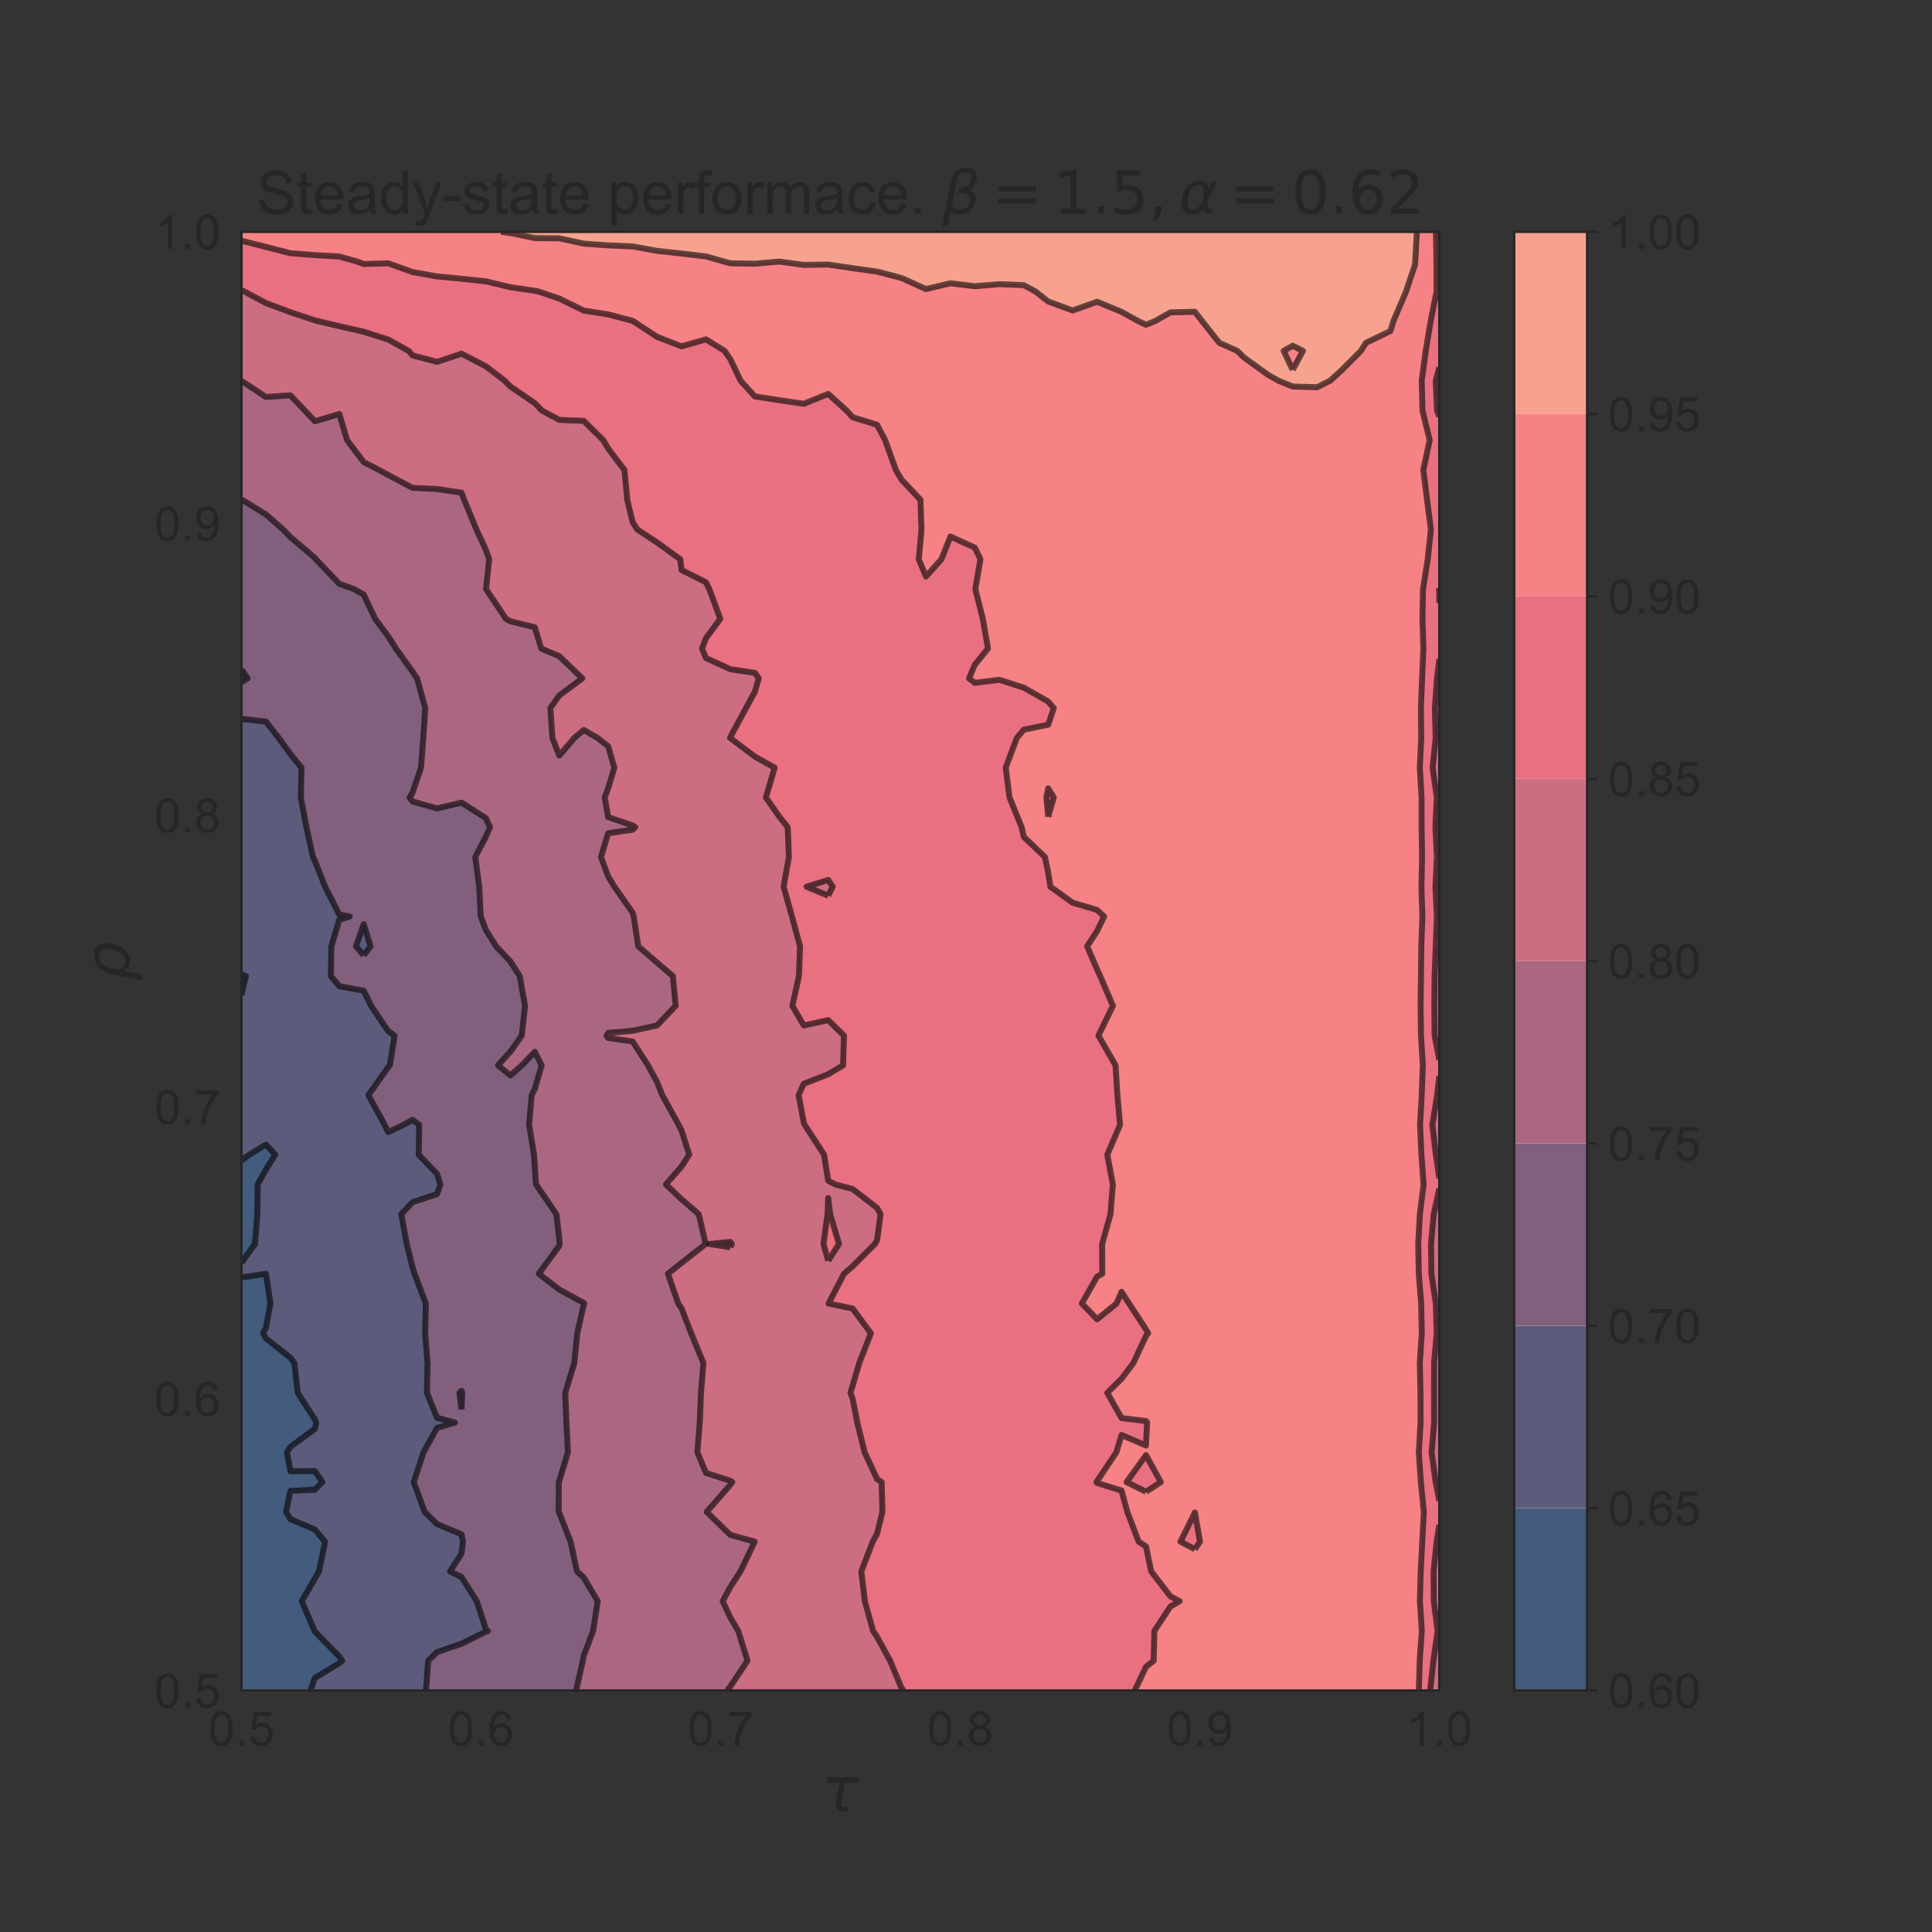 <?xml version="1.0" encoding="utf-8" standalone="no"?>
<!DOCTYPE svg PUBLIC "-//W3C//DTD SVG 1.1//EN"
  "http://www.w3.org/Graphics/SVG/1.1/DTD/svg11.dtd">
<!-- Created with matplotlib (https://matplotlib.org/) -->
<svg height="648pt" version="1.1" viewBox="0 0 648 648" width="648pt" xmlns="http://www.w3.org/2000/svg" xmlns:xlink="http://www.w3.org/1999/xlink">
 <rect x="0" y="0" width="648" height="648" fill="#333333" stroke="none"/>
 <defs>
  <style type="text/css">
*{stroke-linecap:butt;stroke-linejoin:round;}
  </style>
 </defs>
 <g id="figure_1">
  <g id="patch_1">
   <path d="M 0 648 
L 648 648 
L 648 0 
L 0 0 
z
" style="fill:none;"/>
  </g>
  <g id="axes_1">
   <g id="patch_2">
    <path d="M 81 567 
L 482.76 567 
L 482.76 77.76 
L 81 77.76 
z
" style="fill:none;"/>
   </g>
   <g id="matplotlib.axis_1">
    <g id="xtick_1">
     <g id="text_1">
      <!-- 0.5 -->
      <defs>
       <path d="M 4.156 35.297 
Q 4.156 48 6.766 55.734 
Q 9.375 63.484 14.516 67.672 
Q 19.672 71.875 27.484 71.875 
Q 33.25 71.875 37.594 69.547 
Q 41.938 67.234 44.766 62.859 
Q 47.609 58.5 49.219 52.219 
Q 50.828 45.953 50.828 35.297 
Q 50.828 22.703 48.234 14.969 
Q 45.656 7.234 40.5 3 
Q 35.359 -1.219 27.484 -1.219 
Q 17.141 -1.219 11.234 6.203 
Q 4.156 15.141 4.156 35.297 
z
M 13.188 35.297 
Q 13.188 17.672 17.312 11.828 
Q 21.438 6 27.484 6 
Q 33.547 6 37.672 11.859 
Q 41.797 17.719 41.797 35.297 
Q 41.797 52.984 37.672 58.781 
Q 33.547 64.594 27.391 64.594 
Q 21.344 64.594 17.719 59.469 
Q 13.188 52.938 13.188 35.297 
z
" id="ArialMT-48"/>
       <path d="M 9.078 0 
L 9.078 10.016 
L 19.094 10.016 
L 19.094 0 
z
" id="ArialMT-46"/>
       <path d="M 4.156 18.75 
L 13.375 19.531 
Q 14.406 12.797 18.141 9.391 
Q 21.875 6 27.156 6 
Q 33.5 6 37.891 10.781 
Q 42.281 15.578 42.281 23.484 
Q 42.281 31 38.062 35.344 
Q 33.844 39.703 27 39.703 
Q 22.75 39.703 19.328 37.766 
Q 15.922 35.844 13.969 32.766 
L 5.719 33.844 
L 12.641 70.609 
L 48.25 70.609 
L 48.25 62.203 
L 19.672 62.203 
L 15.828 42.969 
Q 22.266 47.469 29.344 47.469 
Q 38.719 47.469 45.156 40.969 
Q 51.609 34.469 51.609 24.266 
Q 51.609 14.547 45.953 7.469 
Q 39.062 -1.219 27.156 -1.219 
Q 17.391 -1.219 11.203 4.25 
Q 5.031 9.719 4.156 18.75 
z
" id="ArialMT-53"/>
      </defs>
      <g style="fill:#262626;" transform="translate(69.88 585.452)scale(0.16 -0.16)">
       <use xlink:href="#ArialMT-48"/>
       <use x="55.615" xlink:href="#ArialMT-46"/>
       <use x="83.398" xlink:href="#ArialMT-53"/>
      </g>
     </g>
    </g>
    <g id="xtick_2">
     <g id="text_2">
      <!-- 0.6 -->
      <defs>
       <path d="M 49.75 54.047 
L 41.016 53.375 
Q 39.844 58.547 37.703 60.891 
Q 34.125 64.656 28.906 64.656 
Q 24.703 64.656 21.531 62.312 
Q 17.391 59.281 14.984 53.469 
Q 12.594 47.656 12.5 36.922 
Q 15.672 41.75 20.266 44.094 
Q 24.859 46.438 29.891 46.438 
Q 38.672 46.438 44.844 39.969 
Q 51.031 33.5 51.031 23.25 
Q 51.031 16.5 48.125 10.719 
Q 45.219 4.938 40.141 1.859 
Q 35.062 -1.219 28.609 -1.219 
Q 17.625 -1.219 10.688 6.859 
Q 3.766 14.938 3.766 33.5 
Q 3.766 54.25 11.422 63.672 
Q 18.109 71.875 29.438 71.875 
Q 37.891 71.875 43.281 67.141 
Q 48.688 62.406 49.75 54.047 
z
M 13.875 23.188 
Q 13.875 18.656 15.797 14.5 
Q 17.719 10.359 21.188 8.172 
Q 24.656 6 28.469 6 
Q 34.031 6 38.031 10.484 
Q 42.047 14.984 42.047 22.703 
Q 42.047 30.125 38.078 34.391 
Q 34.125 38.672 28.125 38.672 
Q 22.172 38.672 18.016 34.391 
Q 13.875 30.125 13.875 23.188 
z
" id="ArialMT-54"/>
      </defs>
      <g style="fill:#262626;" transform="translate(150.232 585.452)scale(0.16 -0.16)">
       <use xlink:href="#ArialMT-48"/>
       <use x="55.615" xlink:href="#ArialMT-46"/>
       <use x="83.398" xlink:href="#ArialMT-54"/>
      </g>
     </g>
    </g>
    <g id="xtick_3">
     <g id="text_3">
      <!-- 0.7 -->
      <defs>
       <path d="M 4.734 62.203 
L 4.734 70.656 
L 51.078 70.656 
L 51.078 63.812 
Q 44.234 56.547 37.516 44.484 
Q 30.812 32.422 27.156 19.672 
Q 24.516 10.688 23.781 0 
L 14.75 0 
Q 14.891 8.453 18.062 20.406 
Q 21.234 32.375 27.172 43.484 
Q 33.109 54.594 39.797 62.203 
z
" id="ArialMT-55"/>
      </defs>
      <g style="fill:#262626;" transform="translate(230.584 585.452)scale(0.16 -0.16)">
       <use xlink:href="#ArialMT-48"/>
       <use x="55.615" xlink:href="#ArialMT-46"/>
       <use x="83.398" xlink:href="#ArialMT-55"/>
      </g>
     </g>
    </g>
    <g id="xtick_4">
     <g id="text_4">
      <!-- 0.8 -->
      <defs>
       <path d="M 17.672 38.812 
Q 12.203 40.828 9.562 44.531 
Q 6.938 48.25 6.938 53.422 
Q 6.938 61.234 12.547 66.547 
Q 18.172 71.875 27.484 71.875 
Q 36.859 71.875 42.578 66.422 
Q 48.297 60.984 48.297 53.172 
Q 48.297 48.188 45.672 44.5 
Q 43.062 40.828 37.75 38.812 
Q 44.344 36.672 47.781 31.875 
Q 51.219 27.094 51.219 20.453 
Q 51.219 11.281 44.719 5.031 
Q 38.234 -1.219 27.641 -1.219 
Q 17.047 -1.219 10.547 5.047 
Q 4.047 11.328 4.047 20.703 
Q 4.047 27.688 7.594 32.391 
Q 11.141 37.109 17.672 38.812 
z
M 15.922 53.719 
Q 15.922 48.641 19.188 45.406 
Q 22.469 42.188 27.688 42.188 
Q 32.766 42.188 36.016 45.375 
Q 39.266 48.578 39.266 53.219 
Q 39.266 58.062 35.906 61.359 
Q 32.562 64.656 27.594 64.656 
Q 22.562 64.656 19.234 61.422 
Q 15.922 58.203 15.922 53.719 
z
M 13.094 20.656 
Q 13.094 16.891 14.875 13.375 
Q 16.656 9.859 20.172 7.922 
Q 23.688 6 27.734 6 
Q 34.031 6 38.125 10.047 
Q 42.234 14.109 42.234 20.359 
Q 42.234 26.703 38.016 30.859 
Q 33.797 35.016 27.438 35.016 
Q 21.234 35.016 17.156 30.906 
Q 13.094 26.812 13.094 20.656 
z
" id="ArialMT-56"/>
      </defs>
      <g style="fill:#262626;" transform="translate(310.936 585.452)scale(0.16 -0.16)">
       <use xlink:href="#ArialMT-48"/>
       <use x="55.615" xlink:href="#ArialMT-46"/>
       <use x="83.398" xlink:href="#ArialMT-56"/>
      </g>
     </g>
    </g>
    <g id="xtick_5">
     <g id="text_5">
      <!-- 0.9 -->
      <defs>
       <path d="M 5.469 16.547 
L 13.922 17.328 
Q 14.984 11.375 18.016 8.688 
Q 21.047 6 25.781 6 
Q 29.828 6 32.875 7.859 
Q 35.938 9.719 37.891 12.812 
Q 39.844 15.922 41.156 21.188 
Q 42.484 26.469 42.484 31.938 
Q 42.484 32.516 42.438 33.688 
Q 39.797 29.5 35.234 26.875 
Q 30.672 24.266 25.344 24.266 
Q 16.453 24.266 10.297 30.703 
Q 4.156 37.156 4.156 47.703 
Q 4.156 58.594 10.578 65.234 
Q 17 71.875 26.656 71.875 
Q 33.641 71.875 39.422 68.109 
Q 45.219 64.359 48.219 57.391 
Q 51.219 50.438 51.219 37.25 
Q 51.219 23.531 48.234 15.406 
Q 45.266 7.281 39.375 3.031 
Q 33.5 -1.219 25.594 -1.219 
Q 17.188 -1.219 11.859 3.438 
Q 6.547 8.109 5.469 16.547 
z
M 41.453 48.141 
Q 41.453 55.719 37.422 60.156 
Q 33.406 64.594 27.734 64.594 
Q 21.875 64.594 17.531 59.812 
Q 13.188 55.031 13.188 47.406 
Q 13.188 40.578 17.312 36.297 
Q 21.438 32.031 27.484 32.031 
Q 33.594 32.031 37.516 36.297 
Q 41.453 40.578 41.453 48.141 
z
" id="ArialMT-57"/>
      </defs>
      <g style="fill:#262626;" transform="translate(391.288 585.452)scale(0.16 -0.16)">
       <use xlink:href="#ArialMT-48"/>
       <use x="55.615" xlink:href="#ArialMT-46"/>
       <use x="83.398" xlink:href="#ArialMT-57"/>
      </g>
     </g>
    </g>
    <g id="xtick_6">
     <g id="text_6">
      <!-- 1.0 -->
      <defs>
       <path d="M 37.25 0 
L 28.469 0 
L 28.469 56 
Q 25.297 52.984 20.141 49.953 
Q 14.984 46.922 10.891 45.406 
L 10.891 53.906 
Q 18.266 57.375 23.781 62.297 
Q 29.297 67.234 31.594 71.875 
L 37.25 71.875 
z
" id="ArialMT-49"/>
      </defs>
      <g style="fill:#262626;" transform="translate(471.64 585.452)scale(0.16 -0.16)">
       <use xlink:href="#ArialMT-49"/>
       <use x="55.615" xlink:href="#ArialMT-46"/>
       <use x="83.398" xlink:href="#ArialMT-48"/>
      </g>
     </g>
    </g>
    <g id="text_7">
     <!-- $\tau$ -->
     <defs>
      <path d="M 32.859 9.969 
Q 34.188 7.625 39.453 7.625 
L 43.75 7.625 
L 42.281 0 
L 36.922 0 
Q 28.125 0 25 4.688 
Q 21.922 9.469 23.969 19.828 
L 29 45.703 
L 8.453 45.703 
L 10.203 54.688 
L 60.641 54.688 
L 58.891 45.703 
L 38.188 45.703 
L 33.016 19.281 
Q 31.641 12.203 32.859 9.969 
z
" id="DejaVuSans-Oblique-964"/>
     </defs>
     <g style="fill:#262626;" transform="translate(275.475 607.664)scale(0.21 -0.21)">
      <use transform="translate(0 0.312)" xlink:href="#DejaVuSans-Oblique-964"/>
     </g>
    </g>
   </g>
   <g id="matplotlib.axis_2">
    <g id="ytick_1">
     <g id="text_8">
      <!-- 0.5 -->
      <g style="fill:#262626;" transform="translate(51.76 572.726)scale(0.16 -0.16)">
       <use xlink:href="#ArialMT-48"/>
       <use x="55.615" xlink:href="#ArialMT-46"/>
       <use x="83.398" xlink:href="#ArialMT-53"/>
      </g>
     </g>
    </g>
    <g id="ytick_2">
     <g id="text_9">
      <!-- 0.6 -->
      <g style="fill:#262626;" transform="translate(51.76 474.878)scale(0.16 -0.16)">
       <use xlink:href="#ArialMT-48"/>
       <use x="55.615" xlink:href="#ArialMT-46"/>
       <use x="83.398" xlink:href="#ArialMT-54"/>
      </g>
     </g>
    </g>
    <g id="ytick_3">
     <g id="text_10">
      <!-- 0.7 -->
      <g style="fill:#262626;" transform="translate(51.76 377.03)scale(0.16 -0.16)">
       <use xlink:href="#ArialMT-48"/>
       <use x="55.615" xlink:href="#ArialMT-46"/>
       <use x="83.398" xlink:href="#ArialMT-55"/>
      </g>
     </g>
    </g>
    <g id="ytick_4">
     <g id="text_11">
      <!-- 0.8 -->
      <g style="fill:#262626;" transform="translate(51.76 279.182)scale(0.16 -0.16)">
       <use xlink:href="#ArialMT-48"/>
       <use x="55.615" xlink:href="#ArialMT-46"/>
       <use x="83.398" xlink:href="#ArialMT-56"/>
      </g>
     </g>
    </g>
    <g id="ytick_5">
     <g id="text_12">
      <!-- 0.9 -->
      <g style="fill:#262626;" transform="translate(51.76 181.334)scale(0.16 -0.16)">
       <use xlink:href="#ArialMT-48"/>
       <use x="55.615" xlink:href="#ArialMT-46"/>
       <use x="83.398" xlink:href="#ArialMT-57"/>
      </g>
     </g>
    </g>
    <g id="ytick_6">
     <g id="text_13">
      <!-- 1.0 -->
      <g style="fill:#262626;" transform="translate(51.76 83.486)scale(0.16 -0.16)">
       <use xlink:href="#ArialMT-49"/>
       <use x="55.615" xlink:href="#ArialMT-46"/>
       <use x="83.398" xlink:href="#ArialMT-48"/>
      </g>
     </g>
    </g>
    <g id="text_14">
     <!-- $\rho$ -->
     <defs>
      <path d="M 18.797 44.922 
Q 22.703 49.906 30.953 54.297 
Q 34.188 56 43.062 56 
Q 53.031 56 57.719 48.094 
Q 62.406 40.188 59.906 27.297 
Q 57.375 14.406 49.609 6.484 
Q 41.844 -1.422 31.891 -1.422 
Q 25.875 -1.422 22.016 0.984 
Q 18.172 3.328 16.312 8.203 
L 10.641 -20.797 
L 1.609 -20.797 
L 10.891 26.812 
Q 13.094 38.094 18.797 44.922 
z
M 50.594 27.297 
Q 52.484 37.203 49.516 42.875 
Q 46.531 48.484 39.406 48.484 
Q 32.281 48.484 27.094 42.875 
Q 21.922 37.203 20.016 27.297 
Q 18.062 17.391 21.047 11.719 
Q 24.031 6.109 31.156 6.109 
Q 38.281 6.109 43.453 11.719 
Q 48.641 17.391 50.594 27.297 
z
" id="DejaVuSans-Oblique-961"/>
     </defs>
     <g style="fill:#262626;" transform="translate(43.35 329.1)rotate(-90)scale(0.21 -0.21)">
      <use xlink:href="#DejaVuSans-Oblique-961"/>
     </g>
    </g>
   </g>
   <g id="PathCollection_1">
    <path clip-path="url(#p07987e8c40)" d="M 89.199 567 
L 97.398 567 
L 104.127 567 
L 105.598 562.819 
L 113.797 557.83 
L 114.787 557.016 
L 113.797 555.599 
L 105.598 547.216 
L 105.509 547.031 
L 101.212 537.047 
L 105.598 529.499 
L 106.988 527.062 
L 109.048 517.078 
L 105.598 513 
L 97.398 509.521 
L 95.943 507.093 
L 97.398 500.066 
L 105.598 499.641 
L 108.142 497.109 
L 105.598 493.385 
L 97.398 493.464 
L 96.241 487.124 
L 97.398 485.264 
L 105.598 479.262 
L 106.066 477.14 
L 105.598 476.072 
L 99.859 467.155 
L 98.743 457.171 
L 97.398 455.364 
L 89.199 448.929 
L 88.225 447.186 
L 89.199 445.378 
L 90.7 437.202 
L 89.199 427.226 
L 81 428.444 
L 81 437.202 
L 81 447.186 
L 81 457.171 
L 81 467.155 
L 81 477.14 
L 81 487.124 
L 81 497.109 
L 81 507.093 
L 81 517.078 
L 81 527.062 
L 81 537.047 
L 81 547.031 
L 81 557.016 
L 81 567 
z
" style="fill:#435b7c;"/>
    <path clip-path="url(#p07987e8c40)" d="M 85.506 417.233 
L 86.317 407.248 
L 86.439 397.264 
L 89.199 392.254 
L 92.333 387.279 
L 89.199 383.902 
L 83.627 387.279 
L 81 389.195 
L 81 397.264 
L 81 407.248 
L 81 417.233 
L 81 423.531 
z
" style="fill:#435b7c;"/>
    <path clip-path="url(#p07987e8c40)" d="M 82.462 327.372 
L 81 326.835 
L 81 327.372 
L 81 333.745 
z
" style="fill:#435b7c;"/>
   </g>
   <g id="PathCollection_2">
    <path clip-path="url(#p07987e8c40)" d="M 105.598 567 
L 113.797 567 
L 121.996 567 
L 130.195 567 
L 138.394 567 
L 142.887 567 
L 143.607 557.016 
L 146.593 554.11 
L 154.793 551.297 
L 162.992 547.258 
L 163.663 547.031 
L 162.992 546.578 
L 159.929 537.047 
L 154.793 528.932 
L 150.938 527.062 
L 154.793 521.114 
L 155.304 517.078 
L 154.793 514.62 
L 146.593 511.194 
L 142.443 507.093 
L 138.777 497.109 
L 142.055 487.124 
L 146.593 478.906 
L 152.567 477.14 
L 146.593 475.51 
L 143.2 467.155 
L 143.409 457.171 
L 142.596 447.186 
L 142.834 437.202 
L 139.034 427.217 
L 138.394 425.131 
L 136.409 417.233 
L 134.607 407.248 
L 138.394 403.224 
L 146.593 400.513 
L 147.692 397.264 
L 146.593 393.732 
L 140.429 387.279 
L 140.604 377.295 
L 138.394 375.603 
L 135.286 377.295 
L 130.195 379.692 
L 129.025 377.295 
L 123.583 367.31 
L 130.195 357.951 
L 130.76 357.326 
L 132.361 347.341 
L 130.195 345.831 
L 124.472 337.357 
L 121.996 332.262 
L 113.797 330.796 
L 110.985 327.372 
L 111.141 317.388 
L 113.797 308.485 
L 117.29 307.403 
L 113.797 306.778 
L 109.066 297.419 
L 105.598 288.688 
L 104.959 287.434 
L 102.784 277.45 
L 100.906 267.465 
L 101.132 257.481 
L 97.398 252.889 
L 93.496 247.496 
L 89.199 242.021 
L 81 241.11 
L 81 247.496 
L 81 257.481 
L 81 267.465 
L 81 277.45 
L 81 287.434 
L 81 297.419 
L 81 307.403 
L 81 317.388 
L 81 326.835 
L 82.462 327.372 
L 81 333.745 
L 81 337.357 
L 81 347.341 
L 81 357.326 
L 81 367.31 
L 81 377.295 
L 81 387.279 
L 81 389.195 
L 83.627 387.279 
L 89.199 383.902 
L 92.333 387.279 
L 89.199 392.254 
L 86.439 397.264 
L 86.317 407.248 
L 85.506 417.233 
L 81 423.531 
L 81 427.217 
L 81 428.444 
L 89.199 427.226 
L 90.7 437.202 
L 89.199 445.378 
L 88.225 447.186 
L 89.199 448.929 
L 97.398 455.364 
L 98.743 457.171 
L 99.859 467.155 
L 105.598 476.072 
L 106.066 477.14 
L 105.598 479.262 
L 97.398 485.264 
L 96.241 487.124 
L 97.398 493.464 
L 105.598 493.385 
L 108.142 497.109 
L 105.598 499.641 
L 97.398 500.066 
L 95.943 507.093 
L 97.398 509.521 
L 105.598 513 
L 109.048 517.078 
L 106.988 527.062 
L 105.598 529.499 
L 101.212 537.047 
L 105.509 547.031 
L 105.598 547.216 
L 113.797 555.599 
L 114.787 557.016 
L 113.797 557.83 
L 105.598 562.819 
L 104.127 567 
z
" style="fill:#5d5b7b;"/>
    <path clip-path="url(#p07987e8c40)" d="M 154.793 472.737 
L 155.021 467.155 
L 154.793 466.468 
L 154.101 467.155 
z
" style="fill:#5d5b7b;"/>
    <path clip-path="url(#p07987e8c40)" d="M 121.996 320.419 
L 124.287 317.388 
L 121.996 309.995 
L 119.386 317.388 
z
" style="fill:#5d5b7b;"/>
    <path clip-path="url(#p07987e8c40)" d="M 83.048 227.527 
L 81 224.522 
L 81 227.527 
L 81 228.792 
z
" style="fill:#5d5b7b;"/>
   </g>
   <g id="PathCollection_3">
    <path clip-path="url(#p07987e8c40)" d="M 146.593 567 
L 154.793 567 
L 162.992 567 
L 171.191 567 
L 179.39 567 
L 187.589 567 
L 193.248 567 
L 195.499 557.016 
L 195.789 555.386 
L 198.935 547.031 
L 200.502 537.047 
L 195.789 529.082 
L 193.54 527.062 
L 191.384 517.078 
L 187.589 507.41 
L 187.386 507.093 
L 187.431 497.109 
L 187.589 496.699 
L 190.495 487.124 
L 189.993 477.14 
L 189.596 467.155 
L 192.64 457.171 
L 193.635 447.186 
L 195.789 437.622 
L 195.968 437.202 
L 195.789 436.998 
L 187.589 432.524 
L 180.728 427.217 
L 187.589 417.868 
L 187.704 417.233 
L 187.589 415.393 
L 186.627 407.248 
L 179.785 397.264 
L 179.39 391.437 
L 179.125 387.279 
L 177.469 377.295 
L 178.321 367.31 
L 179.39 365.261 
L 181.666 357.326 
L 179.39 352.75 
L 175.008 357.326 
L 171.191 360.68 
L 167.038 357.326 
L 171.191 352.73 
L 174.991 347.341 
L 176.119 337.357 
L 174.317 327.372 
L 171.191 322.476 
L 166.392 317.388 
L 162.992 311.917 
L 161.26 307.403 
L 160.747 297.419 
L 159.411 287.434 
L 162.992 280.594 
L 164.349 277.45 
L 162.992 274.412 
L 154.793 269.205 
L 146.593 271.144 
L 138.394 268.829 
L 137.392 267.465 
L 138.394 265.819 
L 141.209 257.481 
L 141.979 247.496 
L 142.645 237.512 
L 139.891 227.527 
L 138.394 225.269 
L 132.813 217.543 
L 130.195 213.405 
L 125.839 207.558 
L 121.996 199.386 
L 118.701 197.574 
L 113.797 195.797 
L 105.989 187.589 
L 105.598 187.09 
L 97.398 180.13 
L 94.983 177.605 
L 89.199 172.548 
L 81.199 167.62 
L 81 167.386 
L 81 167.62 
L 81 177.605 
L 81 187.589 
L 81 197.574 
L 81 207.558 
L 81 217.543 
L 81 224.522 
L 83.048 227.527 
L 81 228.792 
L 81 237.512 
L 81 241.11 
L 89.199 242.021 
L 93.496 247.496 
L 97.398 252.889 
L 101.132 257.481 
L 100.906 267.465 
L 102.784 277.45 
L 104.959 287.434 
L 105.598 288.688 
L 109.066 297.419 
L 113.797 306.778 
L 117.29 307.403 
L 113.797 308.485 
L 111.141 317.388 
L 110.985 327.372 
L 113.797 330.796 
L 121.996 332.262 
L 124.472 337.357 
L 130.195 345.831 
L 132.361 347.341 
L 130.76 357.326 
L 130.195 357.951 
L 123.583 367.31 
L 129.025 377.295 
L 130.195 379.692 
L 135.286 377.295 
L 138.394 375.603 
L 140.604 377.295 
L 140.429 387.279 
L 146.593 393.732 
L 147.692 397.264 
L 146.593 400.513 
L 138.394 403.224 
L 134.607 407.248 
L 136.409 417.233 
L 138.394 425.131 
L 139.034 427.217 
L 142.834 437.202 
L 142.596 447.186 
L 143.409 457.171 
L 143.2 467.155 
L 146.593 475.51 
L 152.567 477.14 
L 146.593 478.906 
L 142.055 487.124 
L 138.777 497.109 
L 142.443 507.093 
L 146.593 511.194 
L 154.793 514.62 
L 155.304 517.078 
L 154.793 521.114 
L 150.938 527.062 
L 154.793 528.932 
L 159.929 537.047 
L 162.992 546.578 
L 163.663 547.031 
L 162.992 547.258 
L 154.793 551.297 
L 146.593 554.11 
L 143.607 557.016 
L 142.887 567 
z
M 154.101 467.155 
L 154.793 466.468 
L 155.021 467.155 
L 154.793 472.737 
z
M 119.386 317.388 
L 121.996 309.995 
L 124.287 317.388 
L 121.996 320.419 
z
" style="fill:#815f7d;"/>
   </g>
   <g id="PathCollection_4">
    <path clip-path="url(#p07987e8c40)" d="M 195.789 567 
L 203.988 567 
L 212.187 567 
L 220.386 567 
L 228.585 567 
L 236.784 567 
L 243.927 567 
L 244.984 565.628 
L 250.723 557.016 
L 247.626 547.031 
L 244.984 542.596 
L 242.405 537.047 
L 244.984 532.24 
L 248.366 527.062 
L 253.139 517.078 
L 244.984 514.839 
L 237.04 507.093 
L 244.984 497.989 
L 245.602 497.109 
L 244.984 496.665 
L 236.784 494.03 
L 233.92 487.124 
L 234.711 477.14 
L 235.122 467.155 
L 235.93 457.171 
L 231.821 447.186 
L 228.585 438.802 
L 227.488 437.202 
L 224.038 427.217 
L 228.585 423.603 
L 236.685 417.233 
L 234.379 407.248 
L 228.585 402.22 
L 223.347 397.264 
L 228.585 391.263 
L 231.18 387.279 
L 228.585 379.136 
L 227.638 377.295 
L 222.138 367.31 
L 220.386 362.924 
L 217.337 357.326 
L 212.187 349.301 
L 203.988 348.126 
L 203.44 347.341 
L 203.988 346.438 
L 212.187 345.736 
L 220.386 343.947 
L 226.632 337.357 
L 225.681 327.372 
L 220.386 322.843 
L 214.077 317.388 
L 212.547 307.403 
L 212.187 306.114 
L 206.098 297.419 
L 203.988 293.972 
L 201.58 287.434 
L 203.988 279.481 
L 212.187 278.288 
L 213.05 277.45 
L 212.187 276.849 
L 203.988 274.068 
L 202.834 267.465 
L 203.988 264.367 
L 206.056 257.481 
L 203.988 250.319 
L 200.415 247.496 
L 195.789 244.841 
L 192.622 247.496 
L 187.589 253.422 
L 185.279 247.496 
L 184.595 237.512 
L 187.589 233.277 
L 195.318 227.527 
L 187.589 220.103 
L 181.541 217.543 
L 179.39 210.403 
L 171.191 208.367 
L 169.703 207.558 
L 163.02 197.574 
L 164.081 187.589 
L 162.992 184.48 
L 159.815 177.605 
L 155.692 167.62 
L 154.793 165.244 
L 146.593 164.028 
L 138.394 163.64 
L 130.195 159.313 
L 127.143 157.636 
L 121.996 154.996 
L 116.435 147.651 
L 113.797 138.853 
L 105.598 141.295 
L 102.213 137.667 
L 97.398 132.591 
L 89.199 133.151 
L 81 127.736 
L 81 137.667 
L 81 147.651 
L 81 157.636 
L 81 167.386 
L 81.199 167.62 
L 89.199 172.548 
L 94.983 177.605 
L 97.398 180.13 
L 105.598 187.09 
L 105.989 187.589 
L 113.797 195.797 
L 118.701 197.574 
L 121.996 199.386 
L 125.839 207.558 
L 130.195 213.405 
L 132.813 217.543 
L 138.394 225.269 
L 139.891 227.527 
L 142.645 237.512 
L 141.979 247.496 
L 141.209 257.481 
L 138.394 265.819 
L 137.392 267.465 
L 138.394 268.829 
L 146.593 271.144 
L 154.793 269.205 
L 162.992 274.412 
L 164.349 277.45 
L 162.992 280.594 
L 159.411 287.434 
L 160.747 297.419 
L 161.26 307.403 
L 162.992 311.917 
L 166.392 317.388 
L 171.191 322.476 
L 174.317 327.372 
L 176.119 337.357 
L 174.991 347.341 
L 171.191 352.73 
L 167.038 357.326 
L 171.191 360.68 
L 175.008 357.326 
L 179.39 352.75 
L 181.666 357.326 
L 179.39 365.261 
L 178.321 367.31 
L 177.469 377.295 
L 179.125 387.279 
L 179.39 391.437 
L 179.785 397.264 
L 186.627 407.248 
L 187.589 415.393 
L 187.704 417.233 
L 187.589 417.868 
L 180.728 427.217 
L 187.589 432.524 
L 195.789 436.998 
L 195.968 437.202 
L 195.789 437.622 
L 193.635 447.186 
L 192.64 457.171 
L 189.596 467.155 
L 189.993 477.14 
L 190.495 487.124 
L 187.589 496.699 
L 187.431 497.109 
L 187.386 507.093 
L 187.589 507.41 
L 191.384 517.078 
L 193.54 527.062 
L 195.789 529.082 
L 200.502 537.047 
L 198.935 547.031 
L 195.789 555.386 
L 195.499 557.016 
L 193.248 567 
z
" style="fill:#ab6781;"/>
    <path clip-path="url(#p07987e8c40)" d="M 244.984 418.341 
L 245.452 417.233 
L 244.984 416.547 
L 237.905 417.233 
z
" style="fill:#ab6781;"/>
   </g>
   <g id="PathCollection_5">
    <path clip-path="url(#p07987e8c40)" d="M 244.984 567 
L 253.183 567 
L 261.382 567 
L 269.581 567 
L 277.78 567 
L 285.98 567 
L 294.179 567 
L 302.378 567 
L 303.143 567 
L 302.378 566.21 
L 298.559 557.016 
L 294.179 549.041 
L 292.838 547.031 
L 290.082 537.047 
L 288.887 527.062 
L 292.722 517.078 
L 294.179 514.438 
L 295.965 507.093 
L 295.699 497.109 
L 294.179 496.104 
L 290.009 487.124 
L 287.539 477.14 
L 285.98 469.118 
L 285.247 467.155 
L 285.98 464.786 
L 288.194 457.171 
L 292.093 447.186 
L 285.98 438.898 
L 277.911 437.202 
L 283.078 427.217 
L 285.98 424.722 
L 293.477 417.233 
L 294.179 415.965 
L 295.344 407.248 
L 294.179 405.157 
L 285.98 398.807 
L 280.171 397.264 
L 277.78 396.029 
L 276.394 387.279 
L 269.9 377.295 
L 269.581 376.526 
L 267.87 367.31 
L 269.581 363.504 
L 277.78 360.303 
L 282.77 357.326 
L 283.068 347.341 
L 277.78 342.156 
L 269.581 343.941 
L 265.764 337.357 
L 267.979 327.372 
L 268.335 317.388 
L 265.641 307.403 
L 262.831 297.419 
L 264.606 287.434 
L 264.203 277.45 
L 261.382 273.902 
L 256.882 267.465 
L 259.816 257.481 
L 253.183 253.774 
L 244.984 247.583 
L 244.864 247.496 
L 244.984 247.153 
L 250.199 237.512 
L 253.183 232.043 
L 254.489 227.527 
L 253.183 225.692 
L 244.984 224.475 
L 236.784 220.714 
L 235.453 217.543 
L 236.784 214.077 
L 241.588 207.558 
L 237.91 197.574 
L 236.784 195.297 
L 228.585 191.175 
L 228.166 187.589 
L 220.386 181.947 
L 213.766 177.605 
L 212.187 175.138 
L 210.386 167.62 
L 209.444 157.636 
L 203.988 150.447 
L 202.351 147.651 
L 195.789 141.167 
L 187.589 140.842 
L 181.702 137.667 
L 179.39 135.234 
L 171.191 129.636 
L 169.245 127.682 
L 162.992 122.877 
L 154.793 118.637 
L 146.593 121.372 
L 138.394 119.227 
L 137.08 117.698 
L 130.195 113.886 
L 121.996 111.274 
L 113.797 109.399 
L 106.558 107.713 
L 105.598 107.446 
L 97.398 104.719 
L 89.199 101.65 
L 81.862 97.729 
L 81 97.296 
L 81 97.729 
L 81 107.713 
L 81 117.698 
L 81 127.682 
L 81 127.736 
L 89.199 133.151 
L 97.398 132.591 
L 102.213 137.667 
L 105.598 141.295 
L 113.797 138.853 
L 116.435 147.651 
L 121.996 154.996 
L 127.143 157.636 
L 130.195 159.313 
L 138.394 163.64 
L 146.593 164.028 
L 154.793 165.244 
L 155.692 167.62 
L 159.815 177.605 
L 162.992 184.48 
L 164.081 187.589 
L 163.02 197.574 
L 169.703 207.558 
L 171.191 208.367 
L 179.39 210.403 
L 181.541 217.543 
L 187.589 220.103 
L 195.318 227.527 
L 187.589 233.277 
L 184.595 237.512 
L 185.279 247.496 
L 187.589 253.422 
L 192.622 247.496 
L 195.789 244.841 
L 200.415 247.496 
L 203.988 250.319 
L 206.056 257.481 
L 203.988 264.367 
L 202.834 267.465 
L 203.988 274.068 
L 212.187 276.849 
L 213.05 277.45 
L 212.187 278.288 
L 203.988 279.481 
L 201.58 287.434 
L 203.988 293.972 
L 206.098 297.419 
L 212.187 306.114 
L 212.547 307.403 
L 214.077 317.388 
L 220.386 322.843 
L 225.681 327.372 
L 226.632 337.357 
L 220.386 343.947 
L 212.187 345.736 
L 203.988 346.438 
L 203.44 347.341 
L 203.988 348.126 
L 212.187 349.301 
L 217.337 357.326 
L 220.386 362.924 
L 222.138 367.31 
L 227.638 377.295 
L 228.585 379.136 
L 231.18 387.279 
L 228.585 391.263 
L 223.347 397.264 
L 228.585 402.22 
L 234.379 407.248 
L 236.685 417.233 
L 228.585 423.603 
L 224.038 427.217 
L 227.488 437.202 
L 228.585 438.802 
L 231.821 447.186 
L 235.93 457.171 
L 235.122 467.155 
L 234.711 477.14 
L 233.92 487.124 
L 236.784 494.03 
L 244.984 496.665 
L 245.602 497.109 
L 244.984 497.989 
L 237.04 507.093 
L 244.984 514.839 
L 253.139 517.078 
L 248.366 527.062 
L 244.984 532.24 
L 242.405 537.047 
L 244.984 542.596 
L 247.626 547.031 
L 250.723 557.016 
L 244.984 565.628 
L 243.927 567 
z
M 237.905 417.233 
L 244.984 416.547 
L 245.452 417.233 
L 244.984 418.341 
z
M 276.2 417.233 
L 277.563 407.248 
L 277.78 401.843 
L 278.45 407.248 
L 281.39 417.233 
L 277.78 422.862 
z
" style="fill:#cd6d82;"/>
    <path clip-path="url(#p07987e8c40)" d="M 482.76 567 
L 482.76 557.016 
L 482.76 547.031 
L 482.76 537.047 
L 482.76 527.062 
L 482.76 517.078 
L 482.76 511.424 
L 481.851 517.078 
L 480.824 527.062 
L 480.893 537.047 
L 482.181 547.031 
L 480.759 557.016 
L 479.658 567 
z
" style="fill:#cd6d82;"/>
    <path clip-path="url(#p07987e8c40)" d="M 482.76 503.418 
L 482.76 497.109 
L 482.76 487.124 
L 482.76 477.14 
L 482.76 467.155 
L 482.76 457.171 
L 482.76 447.186 
L 482.76 437.202 
L 482.76 427.217 
L 482.76 417.233 
L 482.76 407.248 
L 482.76 398.626 
L 480.873 407.248 
L 479.961 417.233 
L 480.09 427.217 
L 481.573 437.202 
L 481.879 447.186 
L 480.994 457.171 
L 480.988 467.155 
L 481.008 477.14 
L 480.159 487.124 
L 481.527 497.109 
z
" style="fill:#cd6d82;"/>
    <path clip-path="url(#p07987e8c40)" d="M 482.76 395.176 
L 482.76 387.279 
L 482.76 377.295 
L 482.76 367.31 
L 482.76 360.822 
L 482.028 367.31 
L 480.406 377.295 
L 481.585 387.279 
z
" style="fill:#cd6d82;"/>
    <path clip-path="url(#p07987e8c40)" d="M 482.76 355.53 
L 482.76 347.341 
L 482.76 337.357 
L 482.76 327.372 
L 482.76 317.388 
L 482.76 307.403 
L 482.76 297.419 
L 482.76 287.434 
L 482.76 277.45 
L 482.76 267.465 
L 482.76 257.481 
L 482.76 247.496 
L 482.76 237.512 
L 482.76 227.527 
L 482.76 221.054 
L 481.967 227.527 
L 481.254 237.512 
L 481.535 247.496 
L 480.496 257.481 
L 481.919 267.465 
L 481.436 277.45 
L 481.96 287.434 
L 481.448 297.419 
L 481.947 307.403 
L 481.548 317.388 
L 481.177 327.372 
L 481.073 337.357 
L 481.173 347.341 
z
" style="fill:#cd6d82;"/>
    <path clip-path="url(#p07987e8c40)" d="M 277.78 300.42 
L 279.287 297.419 
L 277.78 295.146 
L 270.513 297.419 
z
" style="fill:#cd6d82;"/>
    <path clip-path="url(#p07987e8c40)" d="M 482.76 202.257 
L 482.76 197.574 
L 482.76 197.367 
L 482.705 197.574 
z
" style="fill:#cd6d82;"/>
    <path clip-path="url(#p07987e8c40)" d="M 482.76 139.713 
L 482.76 137.667 
L 482.76 127.682 
L 482.76 123.195 
L 481.566 127.682 
L 481.992 137.667 
z
" style="fill:#cd6d82;"/>
   </g>
   <g id="PathCollection_6">
    <path clip-path="url(#p07987e8c40)" d="M 302.378 566.21 
L 303.143 567 
L 310.577 567 
L 318.776 567 
L 326.976 567 
L 335.175 567 
L 343.374 567 
L 351.573 567 
L 359.772 567 
L 367.971 567 
L 376.171 567 
L 380.609 567 
L 384.37 559.073 
L 386.952 557.016 
L 387.186 547.031 
L 392.569 538.837 
L 395.659 537.047 
L 392.569 535.426 
L 386.131 527.062 
L 384.37 518.672 
L 381.909 517.078 
L 378.117 507.093 
L 376.171 499.942 
L 367.971 497.388 
L 367.786 497.109 
L 367.971 496.764 
L 374.433 487.124 
L 376.171 481.321 
L 384.37 484.84 
L 384.738 477.14 
L 384.37 476.634 
L 376.171 475.62 
L 371.396 467.155 
L 376.171 462.458 
L 380.14 457.171 
L 384.37 448.077 
L 385.102 447.186 
L 384.37 445.911 
L 378.697 437.202 
L 376.171 433.274 
L 374.468 437.202 
L 367.971 442.487 
L 362.869 437.202 
L 367.971 428.196 
L 369.709 427.217 
L 369.672 417.233 
L 372.462 407.248 
L 373.255 397.264 
L 371.395 387.279 
L 375.668 377.295 
L 374.794 367.31 
L 374.163 357.326 
L 368.434 347.341 
L 373.285 337.357 
L 369.013 327.372 
L 367.971 325.09 
L 364.636 317.388 
L 367.971 312.292 
L 370.33 307.403 
L 367.971 305.195 
L 359.772 302.766 
L 352.314 297.419 
L 351.573 292.621 
L 350.47 287.434 
L 343.374 280.681 
L 342.674 277.45 
L 338.609 267.465 
L 337.332 257.481 
L 341.074 247.496 
L 343.374 244.766 
L 351.573 243.069 
L 353.45 237.512 
L 351.573 235.298 
L 343.374 230.635 
L 335.175 227.999 
L 326.976 229.027 
L 325.031 227.527 
L 326.976 222.939 
L 331.384 217.543 
L 329.65 207.558 
L 327.129 197.574 
L 328.85 187.589 
L 326.976 183.687 
L 318.776 179.953 
L 315.738 187.589 
L 310.577 193.357 
L 308.175 187.589 
L 309.08 177.605 
L 308.723 167.62 
L 302.378 160.872 
L 300.48 157.636 
L 296.895 147.651 
L 294.179 142.473 
L 285.98 139.934 
L 283.911 137.667 
L 277.78 132.122 
L 269.581 135.427 
L 261.382 134.227 
L 253.183 132.955 
L 248.38 127.682 
L 244.984 120.521 
L 243.045 117.698 
L 236.784 113.825 
L 228.585 116.156 
L 220.386 112.978 
L 212.365 107.713 
L 212.187 107.615 
L 203.988 105.459 
L 195.789 104.166 
L 187.589 100.143 
L 180.462 97.729 
L 179.39 97.536 
L 171.191 96.332 
L 162.992 94.37 
L 154.793 93.49 
L 146.593 92.71 
L 138.394 91.254 
L 130.195 88.311 
L 121.996 88.544 
L 119.878 87.744 
L 113.797 86.033 
L 105.598 85.566 
L 97.398 84.922 
L 89.199 82.817 
L 81 80.747 
L 81 87.744 
L 81 97.296 
L 81.862 97.729 
L 89.199 101.65 
L 97.398 104.719 
L 105.598 107.446 
L 106.558 107.713 
L 113.797 109.399 
L 121.996 111.274 
L 130.195 113.886 
L 137.08 117.698 
L 138.394 119.227 
L 146.593 121.372 
L 154.793 118.637 
L 162.992 122.877 
L 169.245 127.682 
L 171.191 129.636 
L 179.39 135.234 
L 181.702 137.667 
L 187.589 140.842 
L 195.789 141.167 
L 202.351 147.651 
L 203.988 150.447 
L 209.444 157.636 
L 210.386 167.62 
L 212.187 175.138 
L 213.766 177.605 
L 220.386 181.947 
L 228.166 187.589 
L 228.585 191.175 
L 236.784 195.297 
L 237.91 197.574 
L 241.588 207.558 
L 236.784 214.077 
L 235.453 217.543 
L 236.784 220.714 
L 244.984 224.475 
L 253.183 225.692 
L 254.489 227.527 
L 253.183 232.043 
L 250.199 237.512 
L 244.984 247.153 
L 244.864 247.496 
L 244.984 247.583 
L 253.183 253.774 
L 259.816 257.481 
L 256.882 267.465 
L 261.382 273.902 
L 264.203 277.45 
L 264.606 287.434 
L 262.831 297.419 
L 265.641 307.403 
L 268.335 317.388 
L 267.979 327.372 
L 265.764 337.357 
L 269.581 343.941 
L 277.78 342.156 
L 283.068 347.341 
L 282.77 357.326 
L 277.78 360.303 
L 269.581 363.504 
L 267.87 367.31 
L 269.581 376.526 
L 269.9 377.295 
L 276.394 387.279 
L 277.78 396.029 
L 280.171 397.264 
L 285.98 398.807 
L 294.179 405.157 
L 295.344 407.248 
L 294.179 415.965 
L 293.477 417.233 
L 285.98 424.722 
L 283.078 427.217 
L 277.911 437.202 
L 285.98 438.898 
L 292.093 447.186 
L 288.194 457.171 
L 285.98 464.786 
L 285.247 467.155 
L 285.98 469.118 
L 287.539 477.14 
L 290.009 487.124 
L 294.179 496.104 
L 295.699 497.109 
L 295.965 507.093 
L 294.179 514.438 
L 292.722 517.078 
L 288.887 527.062 
L 290.082 537.047 
L 292.838 547.031 
L 294.179 549.041 
L 298.559 557.016 
z
M 270.513 297.419 
L 277.78 295.146 
L 279.287 297.419 
L 277.78 300.42 
z
" style="fill:#e87080;"/>
    <path clip-path="url(#p07987e8c40)" d="M 480.759 557.016 
L 482.181 547.031 
L 480.893 537.047 
L 480.824 527.062 
L 481.851 517.078 
L 482.76 511.424 
L 482.76 507.093 
L 482.76 503.418 
L 481.527 497.109 
L 480.159 487.124 
L 481.008 477.14 
L 480.988 467.155 
L 480.994 457.171 
L 481.879 447.186 
L 481.573 437.202 
L 480.09 427.217 
L 479.961 417.233 
L 480.873 407.248 
L 482.76 398.626 
L 482.76 397.264 
L 482.76 395.176 
L 481.585 387.279 
L 480.406 377.295 
L 482.028 367.31 
L 482.76 360.822 
L 482.76 357.326 
L 482.76 355.53 
L 481.173 347.341 
L 481.073 337.357 
L 481.177 327.372 
L 481.548 317.388 
L 481.947 307.403 
L 481.448 297.419 
L 481.96 287.434 
L 481.436 277.45 
L 481.919 267.465 
L 480.496 257.481 
L 481.535 247.496 
L 481.254 237.512 
L 481.967 227.527 
L 482.76 221.054 
L 482.76 217.543 
L 482.76 207.558 
L 482.76 202.257 
L 482.705 197.574 
L 482.76 197.367 
L 482.76 187.589 
L 482.76 177.605 
L 482.76 167.62 
L 482.76 157.636 
L 482.76 147.651 
L 482.76 139.713 
L 481.992 137.667 
L 481.566 127.682 
L 482.76 123.195 
L 482.76 117.698 
L 482.76 107.713 
L 482.76 97.729 
L 482.76 87.744 
L 482.76 77.76 
L 481.618 77.76 
L 481.792 87.744 
L 481.83 97.729 
L 479.841 107.713 
L 478.191 117.698 
L 476.833 127.682 
L 477.098 137.667 
L 479.521 147.651 
L 477.38 157.636 
L 478.639 167.62 
L 479.928 177.605 
L 478.865 187.589 
L 477.278 197.574 
L 477.082 207.558 
L 477.415 217.543 
L 476.972 227.527 
L 476.572 237.512 
L 476.678 247.496 
L 476.21 257.481 
L 476.79 267.465 
L 476.799 277.45 
L 476.974 287.434 
L 476.745 297.419 
L 477.061 307.403 
L 476.703 317.388 
L 476.599 327.372 
L 476.458 337.357 
L 476.599 347.341 
L 477.212 357.326 
L 476.845 367.31 
L 476.292 377.295 
L 476.736 387.279 
L 477.476 397.264 
L 476.219 407.248 
L 475.68 417.233 
L 475.866 427.217 
L 476.663 437.202 
L 476.866 447.186 
L 476.208 457.171 
L 476.433 467.155 
L 476.461 477.14 
L 475.872 487.124 
L 476.551 497.109 
L 477.554 507.093 
L 477.027 517.078 
L 476.501 527.062 
L 476.234 537.047 
L 476.876 547.031 
L 476.168 557.016 
L 475.881 567 
L 479.658 567 
z
" style="fill:#e87080;"/>
    <path clip-path="url(#p07987e8c40)" d="M 400.768 519.631 
L 402.487 517.078 
L 400.768 507.31 
L 395.938 517.078 
z
" style="fill:#e87080;"/>
    <path clip-path="url(#p07987e8c40)" d="M 384.37 500.345 
L 389.345 497.109 
L 384.37 488.043 
L 377.848 497.109 
z
" style="fill:#e87080;"/>
    <path clip-path="url(#p07987e8c40)" d="M 277.78 422.862 
L 281.39 417.233 
L 278.45 407.248 
L 277.78 401.843 
L 277.563 407.248 
L 276.2 417.233 
z
" style="fill:#e87080;"/>
    <path clip-path="url(#p07987e8c40)" d="M 351.573 273.953 
L 353.443 267.465 
L 351.573 264.411 
L 350.949 267.465 
z
" style="fill:#e87080;"/>
   </g>
   <g id="PathCollection_7">
    <path clip-path="url(#p07987e8c40)" d="M 384.37 567 
L 392.569 567 
L 400.768 567 
L 408.967 567 
L 417.167 567 
L 425.366 567 
L 433.565 567 
L 441.764 567 
L 449.963 567 
L 458.162 567 
L 466.362 567 
L 474.561 567 
L 475.881 567 
L 476.168 557.016 
L 476.876 547.031 
L 476.234 537.047 
L 476.501 527.062 
L 477.027 517.078 
L 477.554 507.093 
L 476.551 497.109 
L 475.872 487.124 
L 476.461 477.14 
L 476.433 467.155 
L 476.208 457.171 
L 476.866 447.186 
L 476.663 437.202 
L 475.866 427.217 
L 475.68 417.233 
L 476.219 407.248 
L 477.476 397.264 
L 476.736 387.279 
L 476.292 377.295 
L 476.845 367.31 
L 477.212 357.326 
L 476.599 347.341 
L 476.458 337.357 
L 476.599 327.372 
L 476.703 317.388 
L 477.061 307.403 
L 476.745 297.419 
L 476.974 287.434 
L 476.799 277.45 
L 476.79 267.465 
L 476.21 257.481 
L 476.678 247.496 
L 476.572 237.512 
L 476.972 227.527 
L 477.415 217.543 
L 477.082 207.558 
L 477.278 197.574 
L 478.865 187.589 
L 479.928 177.605 
L 478.639 167.62 
L 477.38 157.636 
L 479.521 147.651 
L 477.098 137.667 
L 476.833 127.682 
L 478.191 117.698 
L 479.841 107.713 
L 481.83 97.729 
L 481.792 87.744 
L 481.618 77.76 
L 475.233 77.76 
L 474.664 87.744 
L 474.561 88.839 
L 471.604 97.729 
L 467.347 107.713 
L 466.362 111.018 
L 458.162 114.97 
L 456.433 117.698 
L 449.963 124.199 
L 446.128 127.682 
L 441.764 129.878 
L 433.565 129.647 
L 428.788 127.682 
L 425.366 125.755 
L 417.167 119.842 
L 415.013 117.698 
L 408.967 114.997 
L 403.201 107.713 
L 400.768 104.568 
L 392.569 104.78 
L 387.398 107.713 
L 384.37 108.922 
L 381.795 107.713 
L 376.171 104.595 
L 367.971 101.205 
L 359.772 104.138 
L 351.573 101.123 
L 347.262 97.729 
L 343.374 95.653 
L 335.175 95.315 
L 326.976 96.004 
L 318.776 95.005 
L 310.577 96.963 
L 302.378 93.245 
L 294.179 91.099 
L 285.98 89.955 
L 277.78 88.743 
L 269.581 88.847 
L 261.45 87.744 
L 261.382 87.736 
L 261.275 87.744 
L 253.183 88.444 
L 244.984 88.314 
L 242.894 87.744 
L 236.784 86.017 
L 228.585 85.041 
L 220.386 84.147 
L 212.187 82.651 
L 203.988 82.302 
L 195.789 81.718 
L 187.589 79.934 
L 179.39 79.863 
L 171.191 78.16 
L 168.082 77.76 
L 162.992 77.76 
L 154.793 77.76 
L 146.593 77.76 
L 138.394 77.76 
L 130.195 77.76 
L 121.996 77.76 
L 113.797 77.76 
L 105.598 77.76 
L 97.398 77.76 
L 89.199 77.76 
L 81 77.76 
L 81 80.747 
L 89.199 82.817 
L 97.398 84.922 
L 105.598 85.566 
L 113.797 86.033 
L 119.878 87.744 
L 121.996 88.544 
L 130.195 88.311 
L 138.394 91.254 
L 146.593 92.71 
L 154.793 93.49 
L 162.992 94.37 
L 171.191 96.332 
L 179.39 97.536 
L 180.462 97.729 
L 187.589 100.143 
L 195.789 104.166 
L 203.988 105.459 
L 212.187 107.615 
L 212.365 107.713 
L 220.386 112.978 
L 228.585 116.156 
L 236.784 113.825 
L 243.045 117.698 
L 244.984 120.521 
L 248.38 127.682 
L 253.183 132.955 
L 261.382 134.227 
L 269.581 135.427 
L 277.78 132.122 
L 283.911 137.667 
L 285.98 139.934 
L 294.179 142.473 
L 296.895 147.651 
L 300.48 157.636 
L 302.378 160.872 
L 308.723 167.62 
L 309.08 177.605 
L 308.175 187.589 
L 310.577 193.357 
L 315.738 187.589 
L 318.776 179.953 
L 326.976 183.687 
L 328.85 187.589 
L 327.129 197.574 
L 329.65 207.558 
L 331.384 217.543 
L 326.976 222.939 
L 325.031 227.527 
L 326.976 229.027 
L 335.175 227.999 
L 343.374 230.635 
L 351.573 235.298 
L 353.45 237.512 
L 351.573 243.069 
L 343.374 244.766 
L 341.074 247.496 
L 337.332 257.481 
L 338.609 267.465 
L 342.674 277.45 
L 343.374 280.681 
L 350.47 287.434 
L 351.573 292.621 
L 352.314 297.419 
L 359.772 302.766 
L 367.971 305.195 
L 370.33 307.403 
L 367.971 312.292 
L 364.636 317.388 
L 367.971 325.09 
L 369.013 327.372 
L 373.285 337.357 
L 368.434 347.341 
L 374.163 357.326 
L 374.794 367.31 
L 375.668 377.295 
L 371.395 387.279 
L 373.255 397.264 
L 372.462 407.248 
L 369.672 417.233 
L 369.709 427.217 
L 367.971 428.196 
L 362.869 437.202 
L 367.971 442.487 
L 374.468 437.202 
L 376.171 433.274 
L 378.697 437.202 
L 384.37 445.911 
L 385.102 447.186 
L 384.37 448.077 
L 380.14 457.171 
L 376.171 462.458 
L 371.396 467.155 
L 376.171 475.62 
L 384.37 476.634 
L 384.738 477.14 
L 384.37 484.84 
L 376.171 481.321 
L 374.433 487.124 
L 367.971 496.764 
L 367.786 497.109 
L 367.971 497.388 
L 376.171 499.942 
L 378.117 507.093 
L 381.909 517.078 
L 384.37 518.672 
L 386.131 527.062 
L 392.569 535.426 
L 395.659 537.047 
L 392.569 538.837 
L 387.186 547.031 
L 386.952 557.016 
L 384.37 559.073 
L 380.609 567 
z
M 395.938 517.078 
L 400.768 507.31 
L 402.487 517.078 
L 400.768 519.631 
z
M 377.848 497.109 
L 384.37 488.043 
L 389.345 497.109 
L 384.37 500.345 
z
M 350.949 267.465 
L 351.573 264.411 
L 353.443 267.465 
L 351.573 273.953 
z
" style="fill:#f68285;"/>
    <path clip-path="url(#p07987e8c40)" d="M 433.565 124.05 
L 437.018 117.698 
L 433.565 115.955 
L 430.542 117.698 
z
" style="fill:#f68285;"/>
   </g>
   <g id="PathCollection_8">
    <path clip-path="url(#p07987e8c40)" d="M 433.565 129.647 
L 441.764 129.878 
L 446.128 127.682 
L 449.963 124.199 
L 456.433 117.698 
L 458.162 114.97 
L 466.362 111.018 
L 467.347 107.713 
L 471.604 97.729 
L 474.561 88.839 
L 474.664 87.744 
L 475.233 77.76 
L 474.561 77.76 
L 466.362 77.76 
L 458.162 77.76 
L 449.963 77.76 
L 441.764 77.76 
L 433.565 77.76 
L 425.366 77.76 
L 417.167 77.76 
L 408.967 77.76 
L 400.768 77.76 
L 392.569 77.76 
L 384.37 77.76 
L 376.171 77.76 
L 367.971 77.76 
L 359.772 77.76 
L 351.573 77.76 
L 343.374 77.76 
L 335.175 77.76 
L 326.976 77.76 
L 318.776 77.76 
L 310.577 77.76 
L 302.378 77.76 
L 294.179 77.76 
L 285.98 77.76 
L 277.78 77.76 
L 269.581 77.76 
L 261.382 77.76 
L 253.183 77.76 
L 244.984 77.76 
L 236.784 77.76 
L 228.585 77.76 
L 220.386 77.76 
L 212.187 77.76 
L 203.988 77.76 
L 195.789 77.76 
L 187.589 77.76 
L 179.39 77.76 
L 171.191 77.76 
L 168.082 77.76 
L 171.191 78.16 
L 179.39 79.863 
L 187.589 79.934 
L 195.789 81.718 
L 203.988 82.302 
L 212.187 82.651 
L 220.386 84.147 
L 228.585 85.041 
L 236.784 86.017 
L 242.894 87.744 
L 244.984 88.314 
L 253.183 88.444 
L 261.275 87.744 
L 261.382 87.736 
L 261.45 87.744 
L 269.581 88.847 
L 277.78 88.743 
L 285.98 89.955 
L 294.179 91.099 
L 302.378 93.245 
L 310.577 96.963 
L 318.776 95.005 
L 326.976 96.004 
L 335.175 95.315 
L 343.374 95.653 
L 347.262 97.729 
L 351.573 101.123 
L 359.772 104.138 
L 367.971 101.205 
L 376.171 104.595 
L 381.795 107.713 
L 384.37 108.922 
L 387.398 107.713 
L 392.569 104.78 
L 400.768 104.568 
L 403.201 107.713 
L 408.967 114.997 
L 415.013 117.698 
L 417.167 119.842 
L 425.366 125.755 
L 428.788 127.682 
z
M 430.542 117.698 
L 433.565 115.955 
L 437.018 117.698 
L 433.565 124.05 
z
" style="fill:#f7a28f;"/>
   </g>
   <g id="LineCollection_1"/>
   <g id="LineCollection_2">
    <path clip-path="url(#p07987e8c40)" d="M 81 428.444 
L 89.199 427.226 
L 90.7 437.202 
L 89.199 445.378 
L 88.225 447.186 
L 89.199 448.929 
L 97.398 455.364 
L 98.743 457.171 
L 99.859 467.155 
L 105.598 476.072 
L 106.066 477.14 
L 105.598 479.262 
L 97.398 485.264 
L 96.241 487.124 
L 97.398 493.464 
L 105.598 493.385 
L 108.142 497.109 
L 105.598 499.641 
L 97.398 500.066 
L 95.943 507.093 
L 97.398 509.521 
L 105.598 513 
L 109.048 517.078 
L 106.988 527.062 
L 105.598 529.499 
L 101.212 537.047 
L 105.509 547.031 
L 105.598 547.216 
L 113.797 555.599 
L 114.787 557.016 
L 113.797 557.83 
L 105.598 562.819 
L 104.127 567 
" style="fill:none;stroke:#000000;stroke-opacity:0.6;stroke-width:2;"/>
    <path clip-path="url(#p07987e8c40)" d="M 81 389.195 
L 83.627 387.279 
L 89.199 383.902 
L 92.333 387.279 
L 89.199 392.254 
L 86.439 397.264 
L 86.317 407.248 
L 85.506 417.233 
L 81 423.531 
" style="fill:none;stroke:#000000;stroke-opacity:0.6;stroke-width:2;"/>
    <path clip-path="url(#p07987e8c40)" d="M 81 326.835 
L 82.462 327.372 
L 81 333.745 
" style="fill:none;stroke:#000000;stroke-opacity:0.6;stroke-width:2;"/>
   </g>
   <g id="LineCollection_3">
    <path clip-path="url(#p07987e8c40)" d="M 81 241.11 
L 89.199 242.021 
L 93.496 247.496 
L 97.398 252.889 
L 101.132 257.481 
L 100.906 267.465 
L 102.784 277.45 
L 104.959 287.434 
L 105.598 288.688 
L 109.066 297.419 
L 113.797 306.778 
L 117.29 307.403 
L 113.797 308.485 
L 111.141 317.388 
L 110.985 327.372 
L 113.797 330.796 
L 121.996 332.262 
L 124.472 337.357 
L 130.195 345.831 
L 132.361 347.341 
L 130.76 357.326 
L 130.195 357.951 
L 123.583 367.31 
L 129.025 377.295 
L 130.195 379.692 
L 135.286 377.295 
L 138.394 375.603 
L 140.604 377.295 
L 140.429 387.279 
L 146.593 393.732 
L 147.692 397.264 
L 146.593 400.513 
L 138.394 403.224 
L 134.607 407.248 
L 136.409 417.233 
L 138.394 425.131 
L 139.034 427.217 
L 142.834 437.202 
L 142.596 447.186 
L 143.409 457.171 
L 143.2 467.155 
L 146.593 475.51 
L 152.567 477.14 
L 146.593 478.906 
L 142.055 487.124 
L 138.777 497.109 
L 142.443 507.093 
L 146.593 511.194 
L 154.793 514.62 
L 155.304 517.078 
L 154.793 521.114 
L 150.938 527.062 
L 154.793 528.932 
L 159.929 537.047 
L 162.992 546.578 
L 163.663 547.031 
L 162.992 547.258 
L 154.793 551.297 
L 146.593 554.11 
L 143.607 557.016 
L 142.887 567 
" style="fill:none;stroke:#000000;stroke-opacity:0.6;stroke-width:2;"/>
    <path clip-path="url(#p07987e8c40)" d="M 81 224.522 
L 83.048 227.527 
L 81 228.792 
" style="fill:none;stroke:#000000;stroke-opacity:0.6;stroke-width:2;"/>
    <path clip-path="url(#p07987e8c40)" d="M 154.793 472.737 
L 154.101 467.155 
L 154.793 466.468 
L 155.021 467.155 
L 154.793 472.737 
" style="fill:none;stroke:#000000;stroke-opacity:0.6;stroke-width:2;"/>
    <path clip-path="url(#p07987e8c40)" d="M 121.996 320.419 
L 119.386 317.388 
L 121.996 309.995 
L 124.287 317.388 
L 121.996 320.419 
" style="fill:none;stroke:#000000;stroke-opacity:0.6;stroke-width:2;"/>
   </g>
   <g id="LineCollection_4">
    <path clip-path="url(#p07987e8c40)" d="M 81 167.386 
L 81.199 167.62 
L 89.199 172.548 
L 94.983 177.605 
L 97.398 180.13 
L 105.598 187.09 
L 105.989 187.589 
L 113.797 195.797 
L 118.701 197.574 
L 121.996 199.386 
L 125.839 207.558 
L 130.195 213.405 
L 132.813 217.543 
L 138.394 225.269 
L 139.891 227.527 
L 142.645 237.512 
L 141.979 247.496 
L 141.209 257.481 
L 138.394 265.819 
L 137.392 267.465 
L 138.394 268.829 
L 146.593 271.144 
L 154.793 269.205 
L 162.992 274.412 
L 164.349 277.45 
L 162.992 280.594 
L 159.411 287.434 
L 160.747 297.419 
L 161.26 307.403 
L 162.992 311.917 
L 166.392 317.388 
L 171.191 322.476 
L 174.317 327.372 
L 176.119 337.357 
L 174.991 347.341 
L 171.191 352.73 
L 167.038 357.326 
L 171.191 360.68 
L 175.008 357.326 
L 179.39 352.75 
L 181.666 357.326 
L 179.39 365.261 
L 178.321 367.31 
L 177.469 377.295 
L 179.125 387.279 
L 179.39 391.437 
L 179.785 397.264 
L 186.627 407.248 
L 187.589 415.393 
L 187.704 417.233 
L 187.589 417.868 
L 180.728 427.217 
L 187.589 432.524 
L 195.789 436.998 
L 195.968 437.202 
L 195.789 437.622 
L 193.635 447.186 
L 192.64 457.171 
L 189.596 467.155 
L 189.993 477.14 
L 190.495 487.124 
L 187.589 496.699 
L 187.431 497.109 
L 187.386 507.093 
L 187.589 507.41 
L 191.384 517.078 
L 193.54 527.062 
L 195.789 529.082 
L 200.502 537.047 
L 198.935 547.031 
L 195.789 555.386 
L 195.499 557.016 
L 193.248 567 
" style="fill:none;stroke:#000000;stroke-opacity:0.6;stroke-width:2;"/>
   </g>
   <g id="LineCollection_5">
    <path clip-path="url(#p07987e8c40)" d="M 81 127.736 
L 89.199 133.151 
L 97.398 132.591 
L 102.213 137.667 
L 105.598 141.295 
L 113.797 138.853 
L 116.435 147.651 
L 121.996 154.996 
L 127.143 157.636 
L 130.195 159.313 
L 138.394 163.64 
L 146.593 164.028 
L 154.793 165.244 
L 155.692 167.62 
L 159.815 177.605 
L 162.992 184.48 
L 164.081 187.589 
L 163.02 197.574 
L 169.703 207.558 
L 171.191 208.367 
L 179.39 210.403 
L 181.541 217.543 
L 187.589 220.103 
L 195.318 227.527 
L 187.589 233.277 
L 184.595 237.512 
L 185.279 247.496 
L 187.589 253.422 
L 192.622 247.496 
L 195.789 244.841 
L 200.415 247.496 
L 203.988 250.319 
L 206.056 257.481 
L 203.988 264.367 
L 202.834 267.465 
L 203.988 274.068 
L 212.187 276.849 
L 213.05 277.45 
L 212.187 278.288 
L 203.988 279.481 
L 201.58 287.434 
L 203.988 293.972 
L 206.098 297.419 
L 212.187 306.114 
L 212.547 307.403 
L 214.077 317.388 
L 220.386 322.843 
L 225.681 327.372 
L 226.632 337.357 
L 220.386 343.947 
L 212.187 345.736 
L 203.988 346.438 
L 203.44 347.341 
L 203.988 348.126 
L 212.187 349.301 
L 217.337 357.326 
L 220.386 362.924 
L 222.138 367.31 
L 227.638 377.295 
L 228.585 379.136 
L 231.18 387.279 
L 228.585 391.263 
L 223.347 397.264 
L 228.585 402.22 
L 234.379 407.248 
L 236.685 417.233 
L 228.585 423.603 
L 224.038 427.217 
L 227.488 437.202 
L 228.585 438.802 
L 231.821 447.186 
L 235.93 457.171 
L 235.122 467.155 
L 234.711 477.14 
L 233.92 487.124 
L 236.784 494.03 
L 244.984 496.665 
L 245.602 497.109 
L 244.984 497.989 
L 237.04 507.093 
L 244.984 514.839 
L 253.139 517.078 
L 248.366 527.062 
L 244.984 532.24 
L 242.405 537.047 
L 244.984 542.596 
L 247.626 547.031 
L 250.723 557.016 
L 244.984 565.628 
L 243.927 567 
" style="fill:none;stroke:#000000;stroke-opacity:0.6;stroke-width:2;"/>
    <path clip-path="url(#p07987e8c40)" d="M 244.984 418.341 
L 237.905 417.233 
L 244.984 416.547 
L 245.452 417.233 
L 244.984 418.341 
" style="fill:none;stroke:#000000;stroke-opacity:0.6;stroke-width:2;"/>
   </g>
   <g id="LineCollection_6">
    <path clip-path="url(#p07987e8c40)" d="M 479.658 567 
L 480.759 557.016 
L 482.181 547.031 
L 480.893 537.047 
L 480.824 527.062 
L 481.851 517.078 
L 482.76 511.424 
" style="fill:none;stroke:#000000;stroke-opacity:0.6;stroke-width:2;"/>
    <path clip-path="url(#p07987e8c40)" d="M 482.76 503.418 
L 481.527 497.109 
L 480.159 487.124 
L 481.008 477.14 
L 480.988 467.155 
L 480.994 457.171 
L 481.879 447.186 
L 481.573 437.202 
L 480.09 427.217 
L 479.961 417.233 
L 480.873 407.248 
L 482.76 398.626 
" style="fill:none;stroke:#000000;stroke-opacity:0.6;stroke-width:2;"/>
    <path clip-path="url(#p07987e8c40)" d="M 482.76 395.176 
L 481.585 387.279 
L 480.406 377.295 
L 482.028 367.31 
L 482.76 360.822 
" style="fill:none;stroke:#000000;stroke-opacity:0.6;stroke-width:2;"/>
    <path clip-path="url(#p07987e8c40)" d="M 482.76 355.53 
L 481.173 347.341 
L 481.073 337.357 
L 481.177 327.372 
L 481.548 317.388 
L 481.947 307.403 
L 481.448 297.419 
L 481.96 287.434 
L 481.436 277.45 
L 481.919 267.465 
L 480.496 257.481 
L 481.535 247.496 
L 481.254 237.512 
L 481.967 227.527 
L 482.76 221.054 
" style="fill:none;stroke:#000000;stroke-opacity:0.6;stroke-width:2;"/>
    <path clip-path="url(#p07987e8c40)" d="M 482.76 202.257 
L 482.705 197.574 
L 482.76 197.367 
" style="fill:none;stroke:#000000;stroke-opacity:0.6;stroke-width:2;"/>
    <path clip-path="url(#p07987e8c40)" d="M 482.76 139.713 
L 481.992 137.667 
L 481.566 127.682 
L 482.76 123.195 
" style="fill:none;stroke:#000000;stroke-opacity:0.6;stroke-width:2;"/>
    <path clip-path="url(#p07987e8c40)" d="M 81 97.296 
L 81.862 97.729 
L 89.199 101.65 
L 97.398 104.719 
L 105.598 107.446 
L 106.558 107.713 
L 113.797 109.399 
L 121.996 111.274 
L 130.195 113.886 
L 137.08 117.698 
L 138.394 119.227 
L 146.593 121.372 
L 154.793 118.637 
L 162.992 122.877 
L 169.245 127.682 
L 171.191 129.636 
L 179.39 135.234 
L 181.702 137.667 
L 187.589 140.842 
L 195.789 141.167 
L 202.351 147.651 
L 203.988 150.447 
L 209.444 157.636 
L 210.386 167.62 
L 212.187 175.138 
L 213.766 177.605 
L 220.386 181.947 
L 228.166 187.589 
L 228.585 191.175 
L 236.784 195.297 
L 237.91 197.574 
L 241.588 207.558 
L 236.784 214.077 
L 235.453 217.543 
L 236.784 220.714 
L 244.984 224.475 
L 253.183 225.692 
L 254.489 227.527 
L 253.183 232.043 
L 250.199 237.512 
L 244.984 247.153 
L 244.864 247.496 
L 244.984 247.583 
L 253.183 253.774 
L 259.816 257.481 
L 256.882 267.465 
L 261.382 273.902 
L 264.203 277.45 
L 264.606 287.434 
L 262.831 297.419 
L 265.641 307.403 
L 268.335 317.388 
L 267.979 327.372 
L 265.764 337.357 
L 269.581 343.941 
L 277.78 342.156 
L 283.068 347.341 
L 282.77 357.326 
L 277.78 360.303 
L 269.581 363.504 
L 267.87 367.31 
L 269.581 376.526 
L 269.9 377.295 
L 276.394 387.279 
L 277.78 396.029 
L 280.171 397.264 
L 285.98 398.807 
L 294.179 405.157 
L 295.344 407.248 
L 294.179 415.965 
L 293.477 417.233 
L 285.98 424.722 
L 283.078 427.217 
L 277.911 437.202 
L 285.98 438.898 
L 292.093 447.186 
L 288.194 457.171 
L 285.98 464.786 
L 285.247 467.155 
L 285.98 469.118 
L 287.539 477.14 
L 290.009 487.124 
L 294.179 496.104 
L 295.699 497.109 
L 295.965 507.093 
L 294.179 514.438 
L 292.722 517.078 
L 288.887 527.062 
L 290.082 537.047 
L 292.838 547.031 
L 294.179 549.041 
L 298.559 557.016 
L 302.378 566.21 
L 303.143 567 
" style="fill:none;stroke:#000000;stroke-opacity:0.6;stroke-width:2;"/>
    <path clip-path="url(#p07987e8c40)" d="M 277.78 422.862 
L 281.39 417.233 
L 278.45 407.248 
L 277.78 401.843 
L 277.563 407.248 
L 276.2 417.233 
L 277.78 422.862 
" style="fill:none;stroke:#000000;stroke-opacity:0.6;stroke-width:2;"/>
    <path clip-path="url(#p07987e8c40)" d="M 277.78 300.42 
L 270.513 297.419 
L 277.78 295.146 
L 279.287 297.419 
L 277.78 300.42 
" style="fill:none;stroke:#000000;stroke-opacity:0.6;stroke-width:2;"/>
   </g>
   <g id="LineCollection_7">
    <path clip-path="url(#p07987e8c40)" d="M 475.881 567 
L 476.168 557.016 
L 476.876 547.031 
L 476.234 537.047 
L 476.501 527.062 
L 477.027 517.078 
L 477.554 507.093 
L 476.551 497.109 
L 475.872 487.124 
L 476.461 477.14 
L 476.433 467.155 
L 476.208 457.171 
L 476.866 447.186 
L 476.663 437.202 
L 475.866 427.217 
L 475.68 417.233 
L 476.219 407.248 
L 477.476 397.264 
L 476.736 387.279 
L 476.292 377.295 
L 476.845 367.31 
L 477.212 357.326 
L 476.599 347.341 
L 476.458 337.357 
L 476.599 327.372 
L 476.703 317.388 
L 477.061 307.403 
L 476.745 297.419 
L 476.974 287.434 
L 476.799 277.45 
L 476.79 267.465 
L 476.21 257.481 
L 476.678 247.496 
L 476.572 237.512 
L 476.972 227.527 
L 477.415 217.543 
L 477.082 207.558 
L 477.278 197.574 
L 478.865 187.589 
L 479.928 177.605 
L 478.639 167.62 
L 477.38 157.636 
L 479.521 147.651 
L 477.098 137.667 
L 476.833 127.682 
L 478.191 117.698 
L 479.841 107.713 
L 481.83 97.729 
L 481.792 87.744 
L 481.618 77.76 
" style="fill:none;stroke:#000000;stroke-opacity:0.6;stroke-width:2;"/>
    <path clip-path="url(#p07987e8c40)" d="M 81 80.747 
L 89.199 82.817 
L 97.398 84.922 
L 105.598 85.566 
L 113.797 86.033 
L 119.878 87.744 
L 121.996 88.544 
L 130.195 88.311 
L 138.394 91.254 
L 146.593 92.71 
L 154.793 93.49 
L 162.992 94.37 
L 171.191 96.332 
L 179.39 97.536 
L 180.462 97.729 
L 187.589 100.143 
L 195.789 104.166 
L 203.988 105.459 
L 212.187 107.615 
L 212.365 107.713 
L 220.386 112.978 
L 228.585 116.156 
L 236.784 113.825 
L 243.045 117.698 
L 244.984 120.521 
L 248.38 127.682 
L 253.183 132.955 
L 261.382 134.227 
L 269.581 135.427 
L 277.78 132.122 
L 283.911 137.667 
L 285.98 139.934 
L 294.179 142.473 
L 296.895 147.651 
L 300.48 157.636 
L 302.378 160.872 
L 308.723 167.62 
L 309.08 177.605 
L 308.175 187.589 
L 310.577 193.357 
L 315.738 187.589 
L 318.776 179.953 
L 326.976 183.687 
L 328.85 187.589 
L 327.129 197.574 
L 329.65 207.558 
L 331.384 217.543 
L 326.976 222.939 
L 325.031 227.527 
L 326.976 229.027 
L 335.175 227.999 
L 343.374 230.635 
L 351.573 235.298 
L 353.45 237.512 
L 351.573 243.069 
L 343.374 244.766 
L 341.074 247.496 
L 337.332 257.481 
L 338.609 267.465 
L 342.674 277.45 
L 343.374 280.681 
L 350.47 287.434 
L 351.573 292.621 
L 352.314 297.419 
L 359.772 302.766 
L 367.971 305.195 
L 370.33 307.403 
L 367.971 312.292 
L 364.636 317.388 
L 367.971 325.09 
L 369.013 327.372 
L 373.285 337.357 
L 368.434 347.341 
L 374.163 357.326 
L 374.794 367.31 
L 375.668 377.295 
L 371.395 387.279 
L 373.255 397.264 
L 372.462 407.248 
L 369.672 417.233 
L 369.709 427.217 
L 367.971 428.196 
L 362.869 437.202 
L 367.971 442.487 
L 374.468 437.202 
L 376.171 433.274 
L 378.697 437.202 
L 384.37 445.911 
L 385.102 447.186 
L 384.37 448.077 
L 380.14 457.171 
L 376.171 462.458 
L 371.396 467.155 
L 376.171 475.62 
L 384.37 476.634 
L 384.738 477.14 
L 384.37 484.84 
L 376.171 481.321 
L 374.433 487.124 
L 367.971 496.764 
L 367.786 497.109 
L 367.971 497.388 
L 376.171 499.942 
L 378.117 507.093 
L 381.909 517.078 
L 384.37 518.672 
L 386.131 527.062 
L 392.569 535.426 
L 395.659 537.047 
L 392.569 538.837 
L 387.186 547.031 
L 386.952 557.016 
L 384.37 559.073 
L 380.609 567 
" style="fill:none;stroke:#000000;stroke-opacity:0.6;stroke-width:2;"/>
    <path clip-path="url(#p07987e8c40)" d="M 400.768 519.631 
L 395.938 517.078 
L 400.768 507.31 
L 402.487 517.078 
L 400.768 519.631 
" style="fill:none;stroke:#000000;stroke-opacity:0.6;stroke-width:2;"/>
    <path clip-path="url(#p07987e8c40)" d="M 384.37 500.345 
L 377.848 497.109 
L 384.37 488.043 
L 389.345 497.109 
L 384.37 500.345 
" style="fill:none;stroke:#000000;stroke-opacity:0.6;stroke-width:2;"/>
    <path clip-path="url(#p07987e8c40)" d="M 351.573 273.953 
L 350.949 267.465 
L 351.573 264.411 
L 353.443 267.465 
L 351.573 273.953 
" style="fill:none;stroke:#000000;stroke-opacity:0.6;stroke-width:2;"/>
   </g>
   <g id="LineCollection_8">
    <path clip-path="url(#p07987e8c40)" d="M 168.082 77.76 
L 171.191 78.16 
L 179.39 79.863 
L 187.589 79.934 
L 195.789 81.718 
L 203.988 82.302 
L 212.187 82.651 
L 220.386 84.147 
L 228.585 85.041 
L 236.784 86.017 
L 242.894 87.744 
L 244.984 88.314 
L 253.183 88.444 
L 261.275 87.744 
L 261.382 87.736 
L 261.45 87.744 
L 269.581 88.847 
L 277.78 88.743 
L 285.98 89.955 
L 294.179 91.099 
L 302.378 93.245 
L 310.577 96.963 
L 318.776 95.005 
L 326.976 96.004 
L 335.175 95.315 
L 343.374 95.653 
L 347.262 97.729 
L 351.573 101.123 
L 359.772 104.138 
L 367.971 101.205 
L 376.171 104.595 
L 381.795 107.713 
L 384.37 108.922 
L 387.398 107.713 
L 392.569 104.78 
L 400.768 104.568 
L 403.201 107.713 
L 408.967 114.997 
L 415.013 117.698 
L 417.167 119.842 
L 425.366 125.755 
L 428.788 127.682 
L 433.565 129.647 
L 441.764 129.878 
L 446.128 127.682 
L 449.963 124.199 
L 456.433 117.698 
L 458.162 114.97 
L 466.362 111.018 
L 467.347 107.713 
L 471.604 97.729 
L 474.561 88.839 
L 474.664 87.744 
L 475.233 77.76 
" style="fill:none;stroke:#000000;stroke-opacity:0.6;stroke-width:2;"/>
    <path clip-path="url(#p07987e8c40)" d="M 433.565 124.05 
L 430.542 117.698 
L 433.565 115.955 
L 437.018 117.698 
L 433.565 124.05 
" style="fill:none;stroke:#000000;stroke-opacity:0.6;stroke-width:2;"/>
   </g>
   <g id="LineCollection_9"/>
   <g id="patch_3">
    <path d="M 81 567 
L 81 77.76 
" style="fill:none;stroke:#262626;stroke-linecap:square;stroke-linejoin:miter;stroke-width:0.8;"/>
   </g>
   <g id="patch_4">
    <path d="M 482.76 567 
L 482.76 77.76 
" style="fill:none;stroke:#262626;stroke-linecap:square;stroke-linejoin:miter;stroke-width:0.8;"/>
   </g>
   <g id="patch_5">
    <path d="M 81 567 
L 482.76 567 
" style="fill:none;stroke:#262626;stroke-linecap:square;stroke-linejoin:miter;stroke-width:0.8;"/>
   </g>
   <g id="patch_6">
    <path d="M 81 77.76 
L 482.76 77.76 
" style="fill:none;stroke:#262626;stroke-linecap:square;stroke-linejoin:miter;stroke-width:0.8;"/>
   </g>
   <g id="text_15">
    <!-- Steady-state performace. $\beta=1.5, \alpha=0.62$ -->
    <defs>
     <path d="M 4.5 23 
L 13.422 23.781 
Q 14.062 18.406 16.375 14.969 
Q 18.703 11.531 23.578 9.406 
Q 28.469 7.281 34.578 7.281 
Q 39.984 7.281 44.141 8.891 
Q 48.297 10.5 50.312 13.297 
Q 52.344 16.109 52.344 19.438 
Q 52.344 22.797 50.391 25.312 
Q 48.438 27.828 43.953 29.547 
Q 41.062 30.672 31.203 33.031 
Q 21.344 35.406 17.391 37.5 
Q 12.25 40.188 9.734 44.156 
Q 7.234 48.141 7.234 53.078 
Q 7.234 58.5 10.297 63.203 
Q 13.375 67.922 19.281 70.359 
Q 25.203 72.797 32.422 72.797 
Q 40.375 72.797 46.453 70.234 
Q 52.547 67.672 55.812 62.688 
Q 59.078 57.719 59.328 51.422 
L 50.25 50.734 
Q 49.516 57.516 45.281 60.984 
Q 41.062 64.453 32.812 64.453 
Q 24.219 64.453 20.281 61.297 
Q 16.359 58.156 16.359 53.719 
Q 16.359 49.859 19.141 47.359 
Q 21.875 44.875 33.422 42.266 
Q 44.969 39.656 49.266 37.703 
Q 55.516 34.812 58.484 30.391 
Q 61.469 25.984 61.469 20.219 
Q 61.469 14.5 58.203 9.438 
Q 54.938 4.391 48.797 1.578 
Q 42.672 -1.219 35.016 -1.219 
Q 25.297 -1.219 18.719 1.609 
Q 12.156 4.438 8.422 10.125 
Q 4.688 15.828 4.5 23 
z
" id="ArialMT-83"/>
     <path d="M 25.781 7.859 
L 27.047 0.094 
Q 23.344 -0.688 20.406 -0.688 
Q 15.625 -0.688 12.984 0.828 
Q 10.359 2.344 9.281 4.812 
Q 8.203 7.281 8.203 15.188 
L 8.203 45.016 
L 1.766 45.016 
L 1.766 51.859 
L 8.203 51.859 
L 8.203 64.703 
L 16.938 69.969 
L 16.938 51.859 
L 25.781 51.859 
L 25.781 45.016 
L 16.938 45.016 
L 16.938 14.703 
Q 16.938 10.938 17.406 9.859 
Q 17.875 8.797 18.922 8.156 
Q 19.969 7.516 21.922 7.516 
Q 23.391 7.516 25.781 7.859 
z
" id="ArialMT-116"/>
     <path d="M 42.094 16.703 
L 51.172 15.578 
Q 49.031 7.625 43.219 3.219 
Q 37.406 -1.172 28.375 -1.172 
Q 17 -1.172 10.328 5.828 
Q 3.656 12.844 3.656 25.484 
Q 3.656 38.578 10.391 45.797 
Q 17.141 53.031 27.875 53.031 
Q 38.281 53.031 44.875 45.953 
Q 51.469 38.875 51.469 26.031 
Q 51.469 25.25 51.422 23.688 
L 12.75 23.688 
Q 13.234 15.141 17.578 10.594 
Q 21.922 6.062 28.422 6.062 
Q 33.25 6.062 36.672 8.594 
Q 40.094 11.141 42.094 16.703 
z
M 13.234 30.906 
L 42.188 30.906 
Q 41.609 37.453 38.875 40.719 
Q 34.672 45.797 27.984 45.797 
Q 21.922 45.797 17.797 41.75 
Q 13.672 37.703 13.234 30.906 
z
" id="ArialMT-101"/>
     <path d="M 40.438 6.391 
Q 35.547 2.25 31.031 0.531 
Q 26.516 -1.172 21.344 -1.172 
Q 12.797 -1.172 8.203 3 
Q 3.609 7.172 3.609 13.672 
Q 3.609 17.484 5.344 20.625 
Q 7.078 23.781 9.891 25.688 
Q 12.703 27.594 16.219 28.562 
Q 18.797 29.25 24.031 29.891 
Q 34.672 31.156 39.703 32.906 
Q 39.75 34.719 39.75 35.203 
Q 39.75 40.578 37.25 42.781 
Q 33.891 45.75 27.25 45.75 
Q 21.047 45.75 18.094 43.578 
Q 15.141 41.406 13.719 35.891 
L 5.125 37.062 
Q 6.297 42.578 8.984 45.969 
Q 11.672 49.359 16.75 51.188 
Q 21.828 53.031 28.516 53.031 
Q 35.156 53.031 39.297 51.469 
Q 43.453 49.906 45.406 47.531 
Q 47.359 45.172 48.141 41.547 
Q 48.578 39.312 48.578 33.453 
L 48.578 21.734 
Q 48.578 9.469 49.141 6.219 
Q 49.703 2.984 51.375 0 
L 42.188 0 
Q 40.828 2.734 40.438 6.391 
z
M 39.703 26.031 
Q 34.906 24.078 25.344 22.703 
Q 19.922 21.922 17.672 20.938 
Q 15.438 19.969 14.203 18.094 
Q 12.984 16.219 12.984 13.922 
Q 12.984 10.406 15.641 8.062 
Q 18.312 5.719 23.438 5.719 
Q 28.516 5.719 32.469 7.938 
Q 36.422 10.156 38.281 14.016 
Q 39.703 17 39.703 22.797 
z
" id="ArialMT-97"/>
     <path d="M 40.234 0 
L 40.234 6.547 
Q 35.297 -1.172 25.734 -1.172 
Q 19.531 -1.172 14.328 2.25 
Q 9.125 5.672 6.266 11.797 
Q 3.422 17.922 3.422 25.875 
Q 3.422 33.641 6 39.969 
Q 8.594 46.297 13.766 49.656 
Q 18.953 53.031 25.344 53.031 
Q 30.031 53.031 33.688 51.047 
Q 37.359 49.078 39.656 45.906 
L 39.656 71.578 
L 48.391 71.578 
L 48.391 0 
z
M 12.453 25.875 
Q 12.453 15.922 16.641 10.984 
Q 20.844 6.062 26.562 6.062 
Q 32.328 6.062 36.344 10.766 
Q 40.375 15.484 40.375 25.141 
Q 40.375 35.797 36.266 40.766 
Q 32.172 45.75 26.172 45.75 
Q 20.312 45.75 16.375 40.969 
Q 12.453 36.188 12.453 25.875 
z
" id="ArialMT-100"/>
     <path d="M 6.203 -19.969 
L 5.219 -11.719 
Q 8.109 -12.5 10.25 -12.5 
Q 13.188 -12.5 14.938 -11.516 
Q 16.703 -10.547 17.828 -8.797 
Q 18.656 -7.469 20.516 -2.25 
Q 20.75 -1.516 21.297 -0.094 
L 1.609 51.859 
L 11.078 51.859 
L 21.875 21.828 
Q 23.969 16.109 25.641 9.812 
Q 27.156 15.875 29.25 21.625 
L 40.328 51.859 
L 49.125 51.859 
L 29.391 -0.875 
Q 26.219 -9.422 24.469 -12.641 
Q 22.125 -17 19.094 -19.016 
Q 16.062 -21.047 11.859 -21.047 
Q 9.328 -21.047 6.203 -19.969 
z
" id="ArialMT-121"/>
     <path d="M 3.172 21.484 
L 3.172 30.328 
L 30.172 30.328 
L 30.172 21.484 
z
" id="ArialMT-45"/>
     <path d="M 3.078 15.484 
L 11.766 16.844 
Q 12.5 11.625 15.844 8.844 
Q 19.188 6.062 25.203 6.062 
Q 31.25 6.062 34.172 8.516 
Q 37.109 10.984 37.109 14.312 
Q 37.109 17.281 34.516 19 
Q 32.719 20.172 25.531 21.969 
Q 15.875 24.422 12.141 26.203 
Q 8.406 27.984 6.469 31.125 
Q 4.547 34.281 4.547 38.094 
Q 4.547 41.547 6.125 44.5 
Q 7.719 47.469 10.453 49.422 
Q 12.5 50.922 16.031 51.969 
Q 19.578 53.031 23.641 53.031 
Q 29.734 53.031 34.344 51.266 
Q 38.969 49.516 41.156 46.5 
Q 43.359 43.5 44.188 38.484 
L 35.594 37.312 
Q 35.016 41.312 32.203 43.547 
Q 29.391 45.797 24.266 45.797 
Q 18.219 45.797 15.625 43.797 
Q 13.031 41.797 13.031 39.109 
Q 13.031 37.406 14.109 36.031 
Q 15.188 34.625 17.484 33.688 
Q 18.797 33.203 25.25 31.453 
Q 34.578 28.953 38.25 27.359 
Q 41.938 25.781 44.031 22.75 
Q 46.141 19.734 46.141 15.234 
Q 46.141 10.844 43.578 6.953 
Q 41.016 3.078 36.172 0.953 
Q 31.344 -1.172 25.25 -1.172 
Q 15.141 -1.172 9.844 3.031 
Q 4.547 7.234 3.078 15.484 
z
" id="ArialMT-115"/>
     <path id="ArialMT-32"/>
     <path d="M 6.594 -19.875 
L 6.594 51.859 
L 14.594 51.859 
L 14.594 45.125 
Q 17.438 49.078 21 51.047 
Q 24.562 53.031 29.641 53.031 
Q 36.281 53.031 41.359 49.609 
Q 46.438 46.188 49.016 39.953 
Q 51.609 33.734 51.609 26.312 
Q 51.609 18.359 48.75 11.984 
Q 45.906 5.609 40.453 2.219 
Q 35.016 -1.172 29 -1.172 
Q 24.609 -1.172 21.109 0.688 
Q 17.625 2.547 15.375 5.375 
L 15.375 -19.875 
z
M 14.547 25.641 
Q 14.547 15.625 18.594 10.844 
Q 22.656 6.062 28.422 6.062 
Q 34.281 6.062 38.453 11.016 
Q 42.625 15.969 42.625 26.375 
Q 42.625 36.281 38.547 41.203 
Q 34.469 46.141 28.812 46.141 
Q 23.188 46.141 18.859 40.891 
Q 14.547 35.641 14.547 25.641 
z
" id="ArialMT-112"/>
     <path d="M 6.5 0 
L 6.5 51.859 
L 14.406 51.859 
L 14.406 44 
Q 17.438 49.516 20 51.266 
Q 22.562 53.031 25.641 53.031 
Q 30.078 53.031 34.672 50.203 
L 31.641 42.047 
Q 28.422 43.953 25.203 43.953 
Q 22.312 43.953 20.016 42.219 
Q 17.719 40.484 16.75 37.406 
Q 15.281 32.719 15.281 27.156 
L 15.281 0 
z
" id="ArialMT-114"/>
     <path d="M 8.688 0 
L 8.688 45.016 
L 0.922 45.016 
L 0.922 51.859 
L 8.688 51.859 
L 8.688 57.375 
Q 8.688 62.594 9.625 65.141 
Q 10.891 68.562 14.078 70.672 
Q 17.281 72.797 23.047 72.797 
Q 26.766 72.797 31.25 71.922 
L 29.938 64.266 
Q 27.203 64.75 24.75 64.75 
Q 20.75 64.75 19.094 63.031 
Q 17.438 61.328 17.438 56.641 
L 17.438 51.859 
L 27.547 51.859 
L 27.547 45.016 
L 17.438 45.016 
L 17.438 0 
z
" id="ArialMT-102"/>
     <path d="M 3.328 25.922 
Q 3.328 40.328 11.328 47.266 
Q 18.016 53.031 27.641 53.031 
Q 38.328 53.031 45.109 46.016 
Q 51.906 39.016 51.906 26.656 
Q 51.906 16.656 48.906 10.906 
Q 45.906 5.172 40.156 2 
Q 34.422 -1.172 27.641 -1.172 
Q 16.75 -1.172 10.031 5.812 
Q 3.328 12.797 3.328 25.922 
z
M 12.359 25.922 
Q 12.359 15.969 16.703 11.016 
Q 21.047 6.062 27.641 6.062 
Q 34.188 6.062 38.531 11.031 
Q 42.875 16.016 42.875 26.219 
Q 42.875 35.844 38.5 40.797 
Q 34.125 45.75 27.641 45.75 
Q 21.047 45.75 16.703 40.812 
Q 12.359 35.891 12.359 25.922 
z
" id="ArialMT-111"/>
     <path d="M 6.594 0 
L 6.594 51.859 
L 14.453 51.859 
L 14.453 44.578 
Q 16.891 48.391 20.938 50.703 
Q 25 53.031 30.172 53.031 
Q 35.938 53.031 39.625 50.641 
Q 43.312 48.25 44.828 43.953 
Q 50.984 53.031 60.844 53.031 
Q 68.562 53.031 72.703 48.75 
Q 76.859 44.484 76.859 35.594 
L 76.859 0 
L 68.109 0 
L 68.109 32.672 
Q 68.109 37.938 67.25 40.25 
Q 66.406 42.578 64.156 43.984 
Q 61.922 45.406 58.891 45.406 
Q 53.422 45.406 49.797 41.766 
Q 46.188 38.141 46.188 30.125 
L 46.188 0 
L 37.406 0 
L 37.406 33.688 
Q 37.406 39.547 35.25 42.469 
Q 33.109 45.406 28.219 45.406 
Q 24.516 45.406 21.359 43.453 
Q 18.219 41.5 16.797 37.734 
Q 15.375 33.984 15.375 26.906 
L 15.375 0 
z
" id="ArialMT-109"/>
     <path d="M 40.438 19 
L 49.078 17.875 
Q 47.656 8.938 41.812 3.875 
Q 35.984 -1.172 27.484 -1.172 
Q 16.844 -1.172 10.375 5.781 
Q 3.906 12.75 3.906 25.734 
Q 3.906 34.125 6.688 40.422 
Q 9.469 46.734 15.156 49.875 
Q 20.844 53.031 27.547 53.031 
Q 35.984 53.031 41.359 48.75 
Q 46.734 44.484 48.25 36.625 
L 39.703 35.297 
Q 38.484 40.531 35.375 43.156 
Q 32.281 45.797 27.875 45.797 
Q 21.234 45.797 17.078 41.031 
Q 12.938 36.281 12.938 25.984 
Q 12.938 15.531 16.938 10.797 
Q 20.953 6.062 27.391 6.062 
Q 32.562 6.062 36.031 9.234 
Q 39.5 12.406 40.438 19 
z
" id="ArialMT-99"/>
     <path d="M 13.625 3.375 
L 8.938 -20.797 
L -0.094 -20.797 
L 14.5 54.344 
Q 18.844 76.609 39.656 76.609 
Q 60.75 76.609 57.172 57.812 
Q 54.734 44.438 45.219 39.547 
Q 58.016 35.156 55.516 22.125 
Q 51.125 -1.078 27.484 -1.031 
Q 17.141 -0.984 13.625 3.375 
z
M 15.922 15.094 
Q 19.672 6.594 29.297 6.641 
Q 43.359 6.641 46.344 21.969 
Q 49.031 35.75 26.172 34.672 
L 27.781 42.969 
Q 45.453 42.672 48.531 58.594 
Q 50.641 69.344 39.203 69.281 
Q 26.422 69.281 23.484 54.047 
z
" id="DejaVuSans-Oblique-946"/>
     <path d="M 10.594 45.406 
L 73.188 45.406 
L 73.188 37.203 
L 10.594 37.203 
z
M 10.594 25.484 
L 73.188 25.484 
L 73.188 17.188 
L 10.594 17.188 
z
" id="DejaVuSans-61"/>
     <path d="M 12.406 8.297 
L 28.516 8.297 
L 28.516 63.922 
L 10.984 60.406 
L 10.984 69.391 
L 28.422 72.906 
L 38.281 72.906 
L 38.281 8.297 
L 54.391 8.297 
L 54.391 0 
L 12.406 0 
z
" id="DejaVuSans-49"/>
     <path d="M 10.688 12.406 
L 21 12.406 
L 21 0 
L 10.688 0 
z
" id="DejaVuSans-46"/>
     <path d="M 10.797 72.906 
L 49.516 72.906 
L 49.516 64.594 
L 19.828 64.594 
L 19.828 46.734 
Q 21.969 47.469 24.109 47.828 
Q 26.266 48.188 28.422 48.188 
Q 40.625 48.188 47.75 41.5 
Q 54.891 34.812 54.891 23.391 
Q 54.891 11.625 47.562 5.094 
Q 40.234 -1.422 26.906 -1.422 
Q 22.312 -1.422 17.547 -0.641 
Q 12.797 0.141 7.719 1.703 
L 7.719 11.625 
Q 12.109 9.234 16.797 8.062 
Q 21.484 6.891 26.703 6.891 
Q 35.156 6.891 40.078 11.328 
Q 45.016 15.766 45.016 23.391 
Q 45.016 31 40.078 35.438 
Q 35.156 39.891 26.703 39.891 
Q 22.75 39.891 18.812 39.016 
Q 14.891 38.141 10.797 36.281 
z
" id="DejaVuSans-53"/>
     <path d="M 11.719 12.406 
L 22.016 12.406 
L 22.016 4 
L 14.016 -11.625 
L 7.719 -11.625 
L 11.719 4 
z
" id="DejaVuSans-44"/>
     <path d="M 40.922 25.438 
L 40.969 36.719 
Q 41.016 48.25 32.328 48.297 
Q 25.828 48.344 21.781 42.922 
Q 16.703 36.234 14.984 27.297 
Q 12.891 16.547 15.531 11.422 
Q 18.266 6.203 24.172 6.203 
Q 30.719 6.203 36.234 16.609 
z
M 33.844 55.906 
Q 49.078 56.156 48.875 40.375 
Q 48.875 40.375 56.5 54.688 
L 64.5 54.688 
L 48.734 25.047 
L 48.578 14.359 
Q 48.578 11.969 49.906 9.969 
Q 51.422 7.625 52.984 7.625 
L 57.328 7.625 
L 55.859 0 
L 50.438 0 
Q 45.844 0 42.531 4.109 
Q 40.969 6.156 40.922 10.453 
Q 37.75 5.219 32.281 0.781 
Q 29.688 -1.266 22.703 -1.219 
Q 11.281 -1.125 7.125 6.203 
Q 2.875 13.812 5.516 27.297 
Q 8.344 41.797 15.766 48.391 
Q 24.125 55.766 33.844 55.906 
z
" id="DejaVuSans-Oblique-945"/>
     <path d="M 31.781 66.406 
Q 24.172 66.406 20.328 58.906 
Q 16.5 51.422 16.5 36.375 
Q 16.5 21.391 20.328 13.891 
Q 24.172 6.391 31.781 6.391 
Q 39.453 6.391 43.281 13.891 
Q 47.125 21.391 47.125 36.375 
Q 47.125 51.422 43.281 58.906 
Q 39.453 66.406 31.781 66.406 
z
M 31.781 74.219 
Q 44.047 74.219 50.516 64.516 
Q 56.984 54.828 56.984 36.375 
Q 56.984 17.969 50.516 8.266 
Q 44.047 -1.422 31.781 -1.422 
Q 19.531 -1.422 13.062 8.266 
Q 6.594 17.969 6.594 36.375 
Q 6.594 54.828 13.062 64.516 
Q 19.531 74.219 31.781 74.219 
z
" id="DejaVuSans-48"/>
     <path d="M 33.016 40.375 
Q 26.375 40.375 22.484 35.828 
Q 18.609 31.297 18.609 23.391 
Q 18.609 15.531 22.484 10.953 
Q 26.375 6.391 33.016 6.391 
Q 39.656 6.391 43.531 10.953 
Q 47.406 15.531 47.406 23.391 
Q 47.406 31.297 43.531 35.828 
Q 39.656 40.375 33.016 40.375 
z
M 52.594 71.297 
L 52.594 62.312 
Q 48.875 64.062 45.094 64.984 
Q 41.312 65.922 37.594 65.922 
Q 27.828 65.922 22.672 59.328 
Q 17.531 52.734 16.797 39.406 
Q 19.672 43.656 24.016 45.922 
Q 28.375 48.188 33.594 48.188 
Q 44.578 48.188 50.953 41.516 
Q 57.328 34.859 57.328 23.391 
Q 57.328 12.156 50.688 5.359 
Q 44.047 -1.422 33.016 -1.422 
Q 20.359 -1.422 13.672 8.266 
Q 6.984 17.969 6.984 36.375 
Q 6.984 53.656 15.188 63.938 
Q 23.391 74.219 37.203 74.219 
Q 40.922 74.219 44.703 73.484 
Q 48.484 72.75 52.594 71.297 
z
" id="DejaVuSans-54"/>
     <path d="M 19.188 8.297 
L 53.609 8.297 
L 53.609 0 
L 7.328 0 
L 7.328 8.297 
Q 12.938 14.109 22.625 23.891 
Q 32.328 33.688 34.812 36.531 
Q 39.547 41.844 41.422 45.531 
Q 43.312 49.219 43.312 52.781 
Q 43.312 58.594 39.234 62.25 
Q 35.156 65.922 28.609 65.922 
Q 23.969 65.922 18.812 64.312 
Q 13.672 62.703 7.812 59.422 
L 7.812 69.391 
Q 13.766 71.781 18.938 73 
Q 24.125 74.219 28.422 74.219 
Q 39.75 74.219 46.484 68.547 
Q 53.219 62.891 53.219 53.422 
Q 53.219 48.922 51.531 44.891 
Q 49.859 40.875 45.406 35.406 
Q 44.188 33.984 37.641 27.219 
Q 31.109 20.453 19.188 8.297 
z
" id="DejaVuSans-50"/>
    </defs>
    <g style="fill:#262626;" transform="translate(85.98 71.76)scale(0.2 -0.2)">
     <use transform="translate(0 0.391)" xlink:href="#ArialMT-83"/>
     <use transform="translate(66.699 0.391)" xlink:href="#ArialMT-116"/>
     <use transform="translate(94.482 0.391)" xlink:href="#ArialMT-101"/>
     <use transform="translate(150.098 0.391)" xlink:href="#ArialMT-97"/>
     <use transform="translate(205.713 0.391)" xlink:href="#ArialMT-100"/>
     <use transform="translate(261.328 0.391)" xlink:href="#ArialMT-121"/>
     <use transform="translate(311.328 0.391)" xlink:href="#ArialMT-45"/>
     <use transform="translate(344.629 0.391)" xlink:href="#ArialMT-115"/>
     <use transform="translate(394.629 0.391)" xlink:href="#ArialMT-116"/>
     <use transform="translate(422.412 0.391)" xlink:href="#ArialMT-97"/>
     <use transform="translate(478.027 0.391)" xlink:href="#ArialMT-116"/>
     <use transform="translate(505.811 0.391)" xlink:href="#ArialMT-101"/>
     <use transform="translate(561.426 0.391)" xlink:href="#ArialMT-32"/>
     <use transform="translate(589.209 0.391)" xlink:href="#ArialMT-112"/>
     <use transform="translate(644.824 0.391)" xlink:href="#ArialMT-101"/>
     <use transform="translate(700.439 0.391)" xlink:href="#ArialMT-114"/>
     <use transform="translate(733.74 0.391)" xlink:href="#ArialMT-102"/>
     <use transform="translate(761.523 0.391)" xlink:href="#ArialMT-111"/>
     <use transform="translate(817.139 0.391)" xlink:href="#ArialMT-114"/>
     <use transform="translate(850.439 0.391)" xlink:href="#ArialMT-109"/>
     <use transform="translate(933.74 0.391)" xlink:href="#ArialMT-97"/>
     <use transform="translate(989.355 0.391)" xlink:href="#ArialMT-99"/>
     <use transform="translate(1039.355 0.391)" xlink:href="#ArialMT-101"/>
     <use transform="translate(1094.971 0.391)" xlink:href="#ArialMT-46"/>
     <use transform="translate(1122.754 0.391)" xlink:href="#ArialMT-32"/>
     <use transform="translate(1150.537 0.391)" xlink:href="#DejaVuSans-Oblique-946"/>
     <use transform="translate(1233.838 0.391)" xlink:href="#DejaVuSans-61"/>
     <use transform="translate(1337.109 0.391)" xlink:href="#DejaVuSans-49"/>
     <use transform="translate(1400.732 0.391)" xlink:href="#DejaVuSans-46"/>
     <use transform="translate(1432.52 0.391)" xlink:href="#DejaVuSans-53"/>
     <use transform="translate(1496.143 0.391)" xlink:href="#DejaVuSans-44"/>
     <use transform="translate(1547.412 0.391)" xlink:href="#DejaVuSans-Oblique-945"/>
     <use transform="translate(1632.812 0.391)" xlink:href="#DejaVuSans-61"/>
     <use transform="translate(1736.084 0.391)" xlink:href="#DejaVuSans-48"/>
     <use transform="translate(1799.707 0.391)" xlink:href="#DejaVuSans-46"/>
     <use transform="translate(1831.494 0.391)" xlink:href="#DejaVuSans-54"/>
     <use transform="translate(1895.117 0.391)" xlink:href="#DejaVuSans-50"/>
    </g>
   </g>
  </g>
  <g id="axes_2">
   <g id="patch_7">
    <path clip-path="url(#pfe82db52de)" d="M 507.87 567 
L 507.87 505.845 
L 507.87 138.915 
L 507.87 77.76 
L 532.332 77.76 
L 532.332 138.915 
L 532.332 505.845 
L 532.332 567 
z
" style="fill:#ffffff;stroke:#ffffff;stroke-linejoin:miter;stroke-width:0.01;"/>
   </g>
   <g id="matplotlib.axis_3"/>
   <g id="matplotlib.axis_4">
    <g id="ytick_7">
     <g id="line2d_1">
      <defs>
       <path d="M 0 0 
L 3.5 0 
" id="m96a660d891" style="stroke:#262626;stroke-width:0.8;"/>
      </defs>
      <g>
       <use style="fill:#262626;stroke:#262626;stroke-width:0.8;" x="532.332" xlink:href="#m96a660d891" y="567"/>
      </g>
     </g>
     <g id="text_16">
      <!-- 0.60 -->
      <g style="fill:#262626;" transform="translate(539.332 572.726)scale(0.16 -0.16)">
       <use xlink:href="#ArialMT-48"/>
       <use x="55.615" xlink:href="#ArialMT-46"/>
       <use x="83.398" xlink:href="#ArialMT-54"/>
       <use x="139.014" xlink:href="#ArialMT-48"/>
      </g>
     </g>
    </g>
    <g id="ytick_8">
     <g id="line2d_2">
      <g>
       <use style="fill:#262626;stroke:#262626;stroke-width:0.8;" x="532.332" xlink:href="#m96a660d891" y="505.845"/>
      </g>
     </g>
     <g id="text_17">
      <!-- 0.65 -->
      <g style="fill:#262626;" transform="translate(539.332 511.571)scale(0.16 -0.16)">
       <use xlink:href="#ArialMT-48"/>
       <use x="55.615" xlink:href="#ArialMT-46"/>
       <use x="83.398" xlink:href="#ArialMT-54"/>
       <use x="139.014" xlink:href="#ArialMT-53"/>
      </g>
     </g>
    </g>
    <g id="ytick_9">
     <g id="line2d_3">
      <g>
       <use style="fill:#262626;stroke:#262626;stroke-width:0.8;" x="532.332" xlink:href="#m96a660d891" y="444.69"/>
      </g>
     </g>
     <g id="text_18">
      <!-- 0.70 -->
      <g style="fill:#262626;" transform="translate(539.332 450.416)scale(0.16 -0.16)">
       <use xlink:href="#ArialMT-48"/>
       <use x="55.615" xlink:href="#ArialMT-46"/>
       <use x="83.398" xlink:href="#ArialMT-55"/>
       <use x="139.014" xlink:href="#ArialMT-48"/>
      </g>
     </g>
    </g>
    <g id="ytick_10">
     <g id="line2d_4">
      <g>
       <use style="fill:#262626;stroke:#262626;stroke-width:0.8;" x="532.332" xlink:href="#m96a660d891" y="383.535"/>
      </g>
     </g>
     <g id="text_19">
      <!-- 0.75 -->
      <g style="fill:#262626;" transform="translate(539.332 389.261)scale(0.16 -0.16)">
       <use xlink:href="#ArialMT-48"/>
       <use x="55.615" xlink:href="#ArialMT-46"/>
       <use x="83.398" xlink:href="#ArialMT-55"/>
       <use x="139.014" xlink:href="#ArialMT-53"/>
      </g>
     </g>
    </g>
    <g id="ytick_11">
     <g id="line2d_5">
      <g>
       <use style="fill:#262626;stroke:#262626;stroke-width:0.8;" x="532.332" xlink:href="#m96a660d891" y="322.38"/>
      </g>
     </g>
     <g id="text_20">
      <!-- 0.80 -->
      <g style="fill:#262626;" transform="translate(539.332 328.106)scale(0.16 -0.16)">
       <use xlink:href="#ArialMT-48"/>
       <use x="55.615" xlink:href="#ArialMT-46"/>
       <use x="83.398" xlink:href="#ArialMT-56"/>
       <use x="139.014" xlink:href="#ArialMT-48"/>
      </g>
     </g>
    </g>
    <g id="ytick_12">
     <g id="line2d_6">
      <g>
       <use style="fill:#262626;stroke:#262626;stroke-width:0.8;" x="532.332" xlink:href="#m96a660d891" y="261.225"/>
      </g>
     </g>
     <g id="text_21">
      <!-- 0.85 -->
      <g style="fill:#262626;" transform="translate(539.332 266.951)scale(0.16 -0.16)">
       <use xlink:href="#ArialMT-48"/>
       <use x="55.615" xlink:href="#ArialMT-46"/>
       <use x="83.398" xlink:href="#ArialMT-56"/>
       <use x="139.014" xlink:href="#ArialMT-53"/>
      </g>
     </g>
    </g>
    <g id="ytick_13">
     <g id="line2d_7">
      <g>
       <use style="fill:#262626;stroke:#262626;stroke-width:0.8;" x="532.332" xlink:href="#m96a660d891" y="200.07"/>
      </g>
     </g>
     <g id="text_22">
      <!-- 0.90 -->
      <g style="fill:#262626;" transform="translate(539.332 205.796)scale(0.16 -0.16)">
       <use xlink:href="#ArialMT-48"/>
       <use x="55.615" xlink:href="#ArialMT-46"/>
       <use x="83.398" xlink:href="#ArialMT-57"/>
       <use x="139.014" xlink:href="#ArialMT-48"/>
      </g>
     </g>
    </g>
    <g id="ytick_14">
     <g id="line2d_8">
      <g>
       <use style="fill:#262626;stroke:#262626;stroke-width:0.8;" x="532.332" xlink:href="#m96a660d891" y="138.915"/>
      </g>
     </g>
     <g id="text_23">
      <!-- 0.95 -->
      <g style="fill:#262626;" transform="translate(539.332 144.641)scale(0.16 -0.16)">
       <use xlink:href="#ArialMT-48"/>
       <use x="55.615" xlink:href="#ArialMT-46"/>
       <use x="83.398" xlink:href="#ArialMT-57"/>
       <use x="139.014" xlink:href="#ArialMT-53"/>
      </g>
     </g>
    </g>
    <g id="ytick_15">
     <g id="line2d_9">
      <g>
       <use style="fill:#262626;stroke:#262626;stroke-width:0.8;" x="532.332" xlink:href="#m96a660d891" y="77.76"/>
      </g>
     </g>
     <g id="text_24">
      <!-- 1.00 -->
      <g style="fill:#262626;" transform="translate(539.332 83.486)scale(0.16 -0.16)">
       <use xlink:href="#ArialMT-49"/>
       <use x="55.615" xlink:href="#ArialMT-46"/>
       <use x="83.398" xlink:href="#ArialMT-48"/>
       <use x="139.014" xlink:href="#ArialMT-48"/>
      </g>
     </g>
    </g>
   </g>
   <g id="QuadMesh_1">
    <path clip-path="url(#pfe82db52de)" d="M 507.87 567 
L 532.332 567 
L 532.332 505.845 
L 507.87 505.845 
L 507.87 567 
" style="fill:#435b7c;"/>
    <path clip-path="url(#pfe82db52de)" d="M 507.87 505.845 
L 532.332 505.845 
L 532.332 444.69 
L 507.87 444.69 
L 507.87 505.845 
" style="fill:#5d5b7b;"/>
    <path clip-path="url(#pfe82db52de)" d="M 507.87 444.69 
L 532.332 444.69 
L 532.332 383.535 
L 507.87 383.535 
L 507.87 444.69 
" style="fill:#815f7d;"/>
    <path clip-path="url(#pfe82db52de)" d="M 507.87 383.535 
L 532.332 383.535 
L 532.332 322.38 
L 507.87 322.38 
L 507.87 383.535 
" style="fill:#ab6781;"/>
    <path clip-path="url(#pfe82db52de)" d="M 507.87 322.38 
L 532.332 322.38 
L 532.332 261.225 
L 507.87 261.225 
L 507.87 322.38 
" style="fill:#cd6d82;"/>
    <path clip-path="url(#pfe82db52de)" d="M 507.87 261.225 
L 532.332 261.225 
L 532.332 200.07 
L 507.87 200.07 
L 507.87 261.225 
" style="fill:#e87080;"/>
    <path clip-path="url(#pfe82db52de)" d="M 507.87 200.07 
L 532.332 200.07 
L 532.332 138.915 
L 507.87 138.915 
L 507.87 200.07 
" style="fill:#f68285;"/>
    <path clip-path="url(#pfe82db52de)" d="M 507.87 138.915 
L 532.332 138.915 
L 532.332 77.76 
L 507.87 77.76 
L 507.87 138.915 
" style="fill:#f7a28f;"/>
   </g>
   <g id="patch_8">
    <path d="M 507.87 567 
L 507.87 505.845 
L 507.87 138.915 
L 507.87 77.76 
L 532.332 77.76 
L 532.332 138.915 
L 532.332 505.845 
L 532.332 567 
z
" style="fill:none;stroke:#262626;stroke-linejoin:miter;stroke-width:0.8;"/>
   </g>
  </g>
 </g>
 <defs>
  <clipPath id="p07987e8c40">
   <rect height="489.24" width="401.76" x="81" y="77.76"/>
  </clipPath>
  <clipPath id="pfe82db52de">
   <rect height="489.24" width="24.462" x="507.87" y="77.76"/>
  </clipPath>
 </defs>
</svg>
